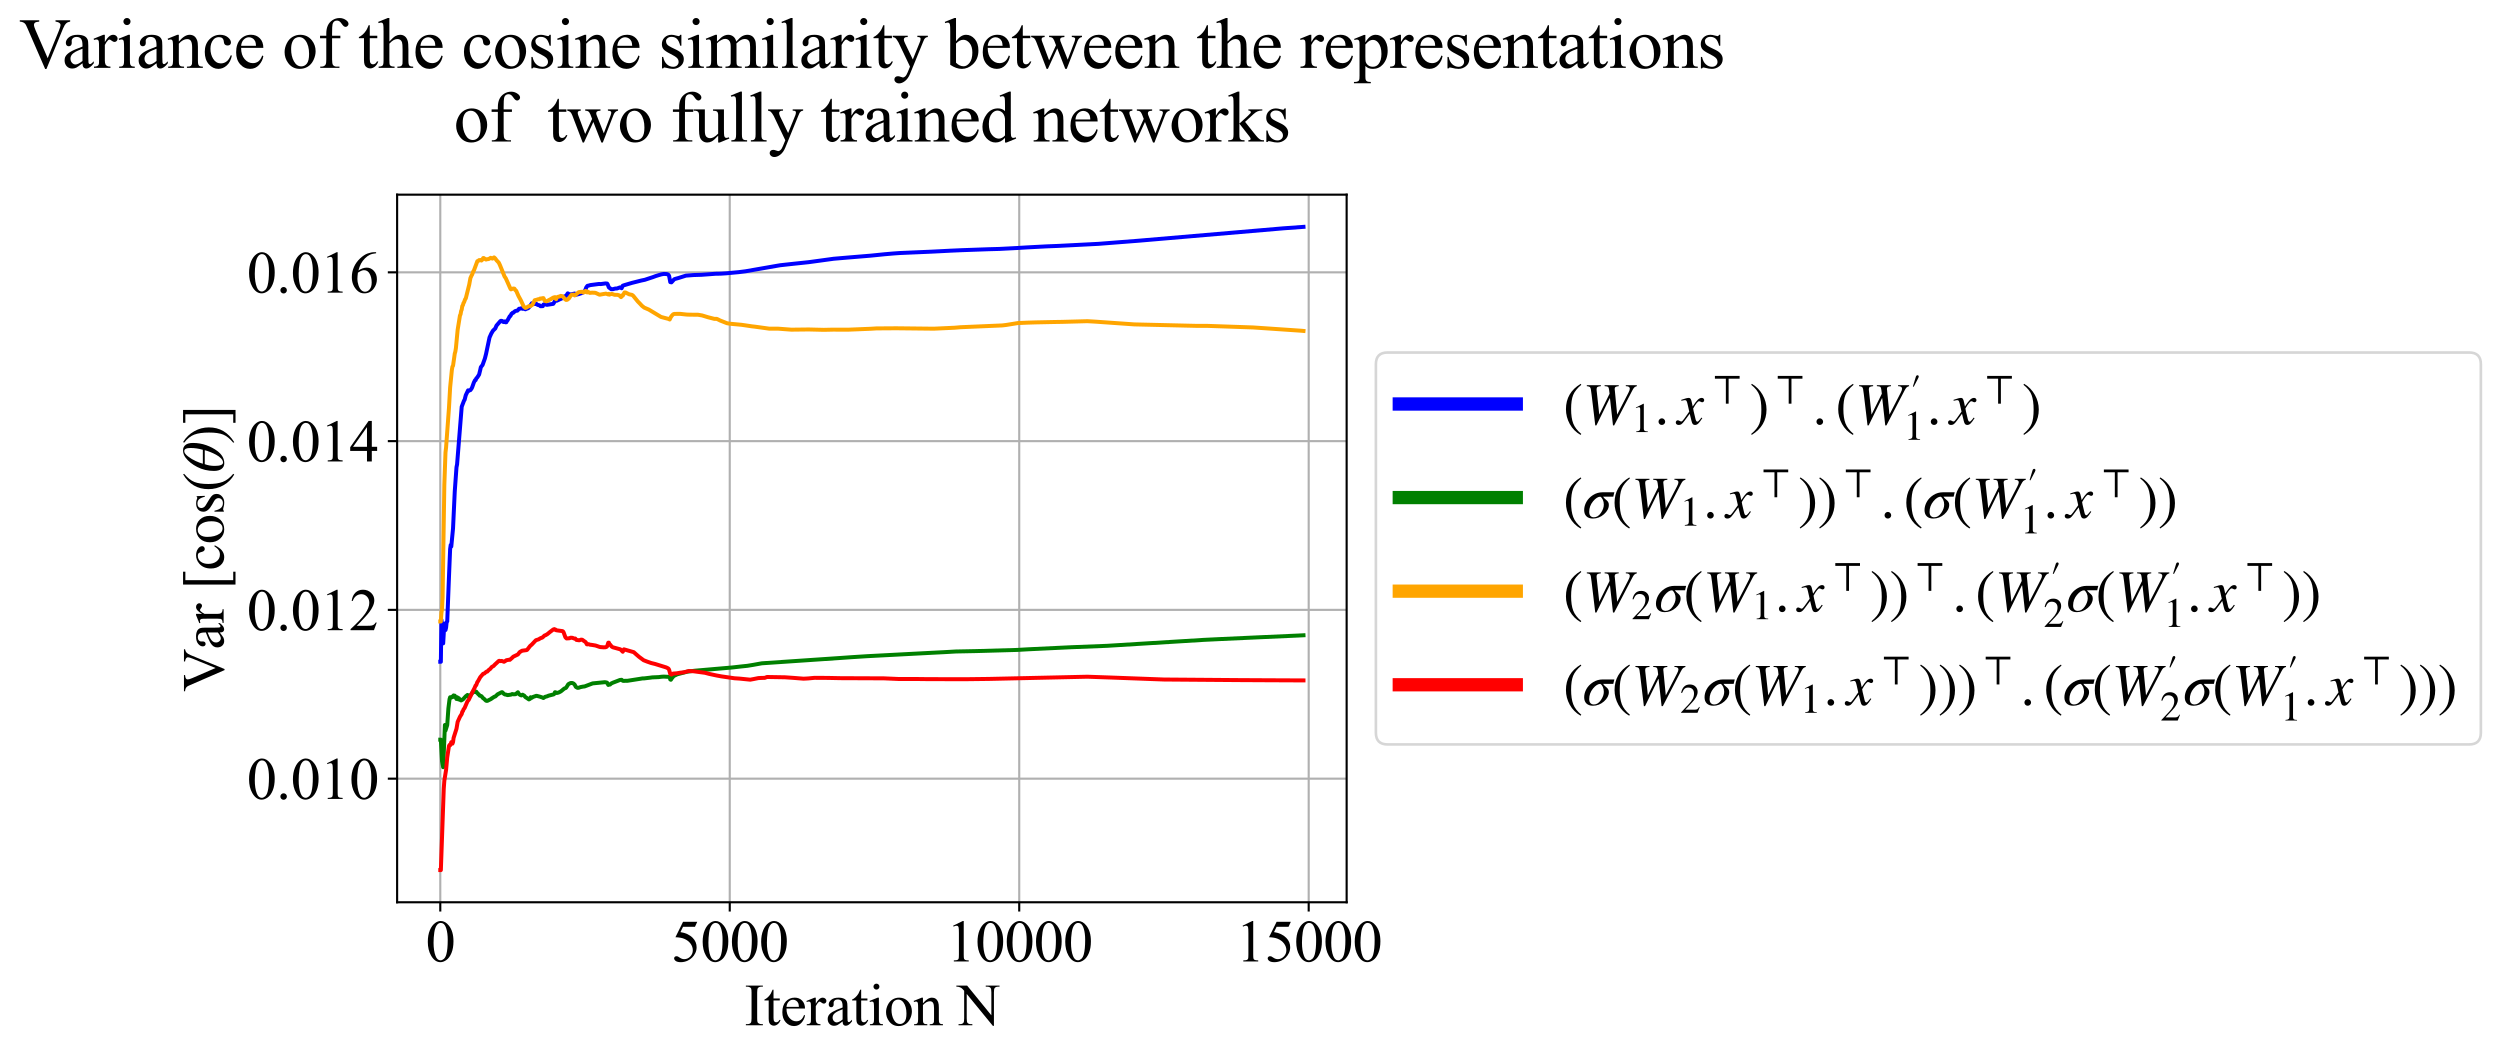 <?xml version="1.0" encoding="utf-8" standalone="no"?>
<!DOCTYPE svg PUBLIC "-//W3C//DTD SVG 1.1//EN"
  "http://www.w3.org/Graphics/SVG/1.1/DTD/svg11.dtd">
<svg xmlns:xlink="http://www.w3.org/1999/xlink" width="940.257pt" height="397.502pt" viewBox="0 0 940.257 397.502" xmlns="http://www.w3.org/2000/svg" version="1.1">
 <defs>
  <style type="text/css">*{stroke-linejoin: round; stroke-linecap: butt}</style>
 </defs>
 <g id="figure_1">
  <g id="patch_1">
   <path d="M 0 397.502 
L 940.257 397.502 
L 940.257 0 
L 0 0 
z
" style="fill: #ffffff"/>
  </g>
  <g id="axes_1">
   <g id="patch_2">
    <path d="M 149.357 339.338 
L 506.477 339.338 
L 506.477 73.226 
L 149.357 73.226 
z
" style="fill: #ffffff"/>
   </g>
   <g id="matplotlib.axis_1">
    <g id="xtick_1">
     <g id="line2d_1">
      <path d="M 165.589 339.338 
L 165.589 73.226 
" clip-path="url(#pc44dbf91e1)" style="fill: none; stroke: #b0b0b0; stroke-width: 0.8; stroke-linecap: square"/>
     </g>
     <g id="line2d_2">
      <defs>
       <path id="mbde5578914" d="M 0 0 
L 0 3.5 
" style="stroke: #000000; stroke-width: 0.8"/>
      </defs>
      <g>
       <use xlink:href="#mbde5578914" x="165.589" y="339.338" style="stroke: #000000; stroke-width: 0.8"/>
      </g>
     </g>
     <g id="text_1">
      <!-- 0 -->
      <g transform="translate(160.089 361.614) scale(0.22 -0.22)">
       <defs>
        <path id="TimesNewRomanPSMT-30" d="M 231 2094 
Q 231 2819 450 3342 
Q 669 3866 1031 4122 
Q 1313 4325 1613 4325 
Q 2100 4325 2488 3828 
Q 2972 3213 2972 2159 
Q 2972 1422 2759 906 
Q 2547 391 2217 158 
Q 1888 -75 1581 -75 
Q 975 -75 572 641 
Q 231 1244 231 2094 
z
M 844 2016 
Q 844 1141 1059 588 
Q 1238 122 1591 122 
Q 1759 122 1940 273 
Q 2122 425 2216 781 
Q 2359 1319 2359 2297 
Q 2359 3022 2209 3506 
Q 2097 3866 1919 4016 
Q 1791 4119 1609 4119 
Q 1397 4119 1231 3928 
Q 1006 3669 925 3112 
Q 844 2556 844 2016 
z
" transform="scale(0.016)"/>
       </defs>
       <use xlink:href="#TimesNewRomanPSMT-30"/>
      </g>
     </g>
    </g>
    <g id="xtick_2">
     <g id="line2d_3">
      <path d="M 274.461 339.338 
L 274.461 73.226 
" clip-path="url(#pc44dbf91e1)" style="fill: none; stroke: #b0b0b0; stroke-width: 0.8; stroke-linecap: square"/>
     </g>
     <g id="line2d_4">
      <g>
       <use xlink:href="#mbde5578914" x="274.461" y="339.338" style="stroke: #000000; stroke-width: 0.8"/>
      </g>
     </g>
     <g id="text_2">
      <!-- 5000 -->
      <g transform="translate(252.461 361.614) scale(0.22 -0.22)">
       <defs>
        <path id="TimesNewRomanPSMT-35" d="M 2778 4238 
L 2534 3706 
L 1259 3706 
L 981 3138 
Q 1809 3016 2294 2522 
Q 2709 2097 2709 1522 
Q 2709 1188 2573 903 
Q 2438 619 2231 419 
Q 2025 219 1772 97 
Q 1413 -75 1034 -75 
Q 653 -75 479 54 
Q 306 184 306 341 
Q 306 428 378 495 
Q 450 563 559 563 
Q 641 563 702 538 
Q 763 513 909 409 
Q 1144 247 1384 247 
Q 1750 247 2026 523 
Q 2303 800 2303 1197 
Q 2303 1581 2056 1914 
Q 1809 2247 1375 2428 
Q 1034 2569 447 2591 
L 1259 4238 
L 2778 4238 
z
" transform="scale(0.016)"/>
       </defs>
       <use xlink:href="#TimesNewRomanPSMT-35"/>
       <use xlink:href="#TimesNewRomanPSMT-30" transform="translate(50 0)"/>
       <use xlink:href="#TimesNewRomanPSMT-30" transform="translate(100 0)"/>
       <use xlink:href="#TimesNewRomanPSMT-30" transform="translate(150 0)"/>
      </g>
     </g>
    </g>
    <g id="xtick_3">
     <g id="line2d_5">
      <path d="M 383.332 339.338 
L 383.332 73.226 
" clip-path="url(#pc44dbf91e1)" style="fill: none; stroke: #b0b0b0; stroke-width: 0.8; stroke-linecap: square"/>
     </g>
     <g id="line2d_6">
      <g>
       <use xlink:href="#mbde5578914" x="383.332" y="339.338" style="stroke: #000000; stroke-width: 0.8"/>
      </g>
     </g>
     <g id="text_3">
      <!-- 10000 -->
      <g transform="translate(355.832 361.614) scale(0.22 -0.22)">
       <defs>
        <path id="TimesNewRomanPSMT-31" d="M 750 3822 
L 1781 4325 
L 1884 4325 
L 1884 747 
Q 1884 391 1914 303 
Q 1944 216 2037 169 
Q 2131 122 2419 116 
L 2419 0 
L 825 0 
L 825 116 
Q 1125 122 1212 167 
Q 1300 213 1334 289 
Q 1369 366 1369 747 
L 1369 3034 
Q 1369 3497 1338 3628 
Q 1316 3728 1258 3775 
Q 1200 3822 1119 3822 
Q 1003 3822 797 3725 
L 750 3822 
z
" transform="scale(0.016)"/>
       </defs>
       <use xlink:href="#TimesNewRomanPSMT-31"/>
       <use xlink:href="#TimesNewRomanPSMT-30" transform="translate(50 0)"/>
       <use xlink:href="#TimesNewRomanPSMT-30" transform="translate(100 0)"/>
       <use xlink:href="#TimesNewRomanPSMT-30" transform="translate(150 0)"/>
       <use xlink:href="#TimesNewRomanPSMT-30" transform="translate(200 0)"/>
      </g>
     </g>
    </g>
    <g id="xtick_4">
     <g id="line2d_7">
      <path d="M 492.204 339.338 
L 492.204 73.226 
" clip-path="url(#pc44dbf91e1)" style="fill: none; stroke: #b0b0b0; stroke-width: 0.8; stroke-linecap: square"/>
     </g>
     <g id="line2d_8">
      <g>
       <use xlink:href="#mbde5578914" x="492.204" y="339.338" style="stroke: #000000; stroke-width: 0.8"/>
      </g>
     </g>
     <g id="text_4">
      <!-- 15000 -->
      <g transform="translate(464.704 361.614) scale(0.22 -0.22)">
       <use xlink:href="#TimesNewRomanPSMT-31"/>
       <use xlink:href="#TimesNewRomanPSMT-35" transform="translate(50 0)"/>
       <use xlink:href="#TimesNewRomanPSMT-30" transform="translate(100 0)"/>
       <use xlink:href="#TimesNewRomanPSMT-30" transform="translate(150 0)"/>
       <use xlink:href="#TimesNewRomanPSMT-30" transform="translate(200 0)"/>
      </g>
     </g>
    </g>
    <g id="text_5">
     <!-- Iteration N -->
     <g transform="translate(279.964 385.596) scale(0.22 -0.22)">
      <defs>
       <path id="TimesNewRomanPSMT-49" d="M 1975 116 
L 1975 0 
L 159 0 
L 159 116 
L 309 116 
Q 572 116 691 269 
Q 766 369 766 750 
L 766 3488 
Q 766 3809 725 3913 
Q 694 3991 597 4047 
Q 459 4122 309 4122 
L 159 4122 
L 159 4238 
L 1975 4238 
L 1975 4122 
L 1822 4122 
Q 1563 4122 1444 3969 
Q 1366 3869 1366 3488 
L 1366 750 
Q 1366 428 1406 325 
Q 1438 247 1538 191 
Q 1672 116 1822 116 
L 1975 116 
z
" transform="scale(0.016)"/>
       <path id="TimesNewRomanPSMT-74" d="M 1031 3803 
L 1031 2863 
L 1700 2863 
L 1700 2644 
L 1031 2644 
L 1031 788 
Q 1031 509 1111 412 
Q 1191 316 1316 316 
Q 1419 316 1516 380 
Q 1613 444 1666 569 
L 1788 569 
Q 1678 263 1478 108 
Q 1278 -47 1066 -47 
Q 922 -47 784 33 
Q 647 113 581 261 
Q 516 409 516 719 
L 516 2644 
L 63 2644 
L 63 2747 
Q 234 2816 414 2980 
Q 594 3144 734 3369 
Q 806 3488 934 3803 
L 1031 3803 
z
" transform="scale(0.016)"/>
       <path id="TimesNewRomanPSMT-65" d="M 681 1784 
Q 678 1147 991 784 
Q 1303 422 1725 422 
Q 2006 422 2214 576 
Q 2422 731 2563 1106 
L 2659 1044 
Q 2594 616 2278 264 
Q 1963 -88 1488 -88 
Q 972 -88 605 314 
Q 238 716 238 1394 
Q 238 2128 614 2539 
Q 991 2950 1559 2950 
Q 2041 2950 2350 2633 
Q 2659 2316 2659 1784 
L 681 1784 
z
M 681 1966 
L 2006 1966 
Q 1991 2241 1941 2353 
Q 1863 2528 1708 2628 
Q 1553 2728 1384 2728 
Q 1125 2728 920 2526 
Q 716 2325 681 1966 
z
" transform="scale(0.016)"/>
       <path id="TimesNewRomanPSMT-72" d="M 1038 2947 
L 1038 2303 
Q 1397 2947 1775 2947 
Q 1947 2947 2059 2842 
Q 2172 2738 2172 2600 
Q 2172 2478 2090 2393 
Q 2009 2309 1897 2309 
Q 1788 2309 1652 2417 
Q 1516 2525 1450 2525 
Q 1394 2525 1328 2463 
Q 1188 2334 1038 2041 
L 1038 669 
Q 1038 431 1097 309 
Q 1138 225 1241 169 
Q 1344 113 1538 113 
L 1538 0 
L 72 0 
L 72 113 
Q 291 113 397 181 
Q 475 231 506 341 
Q 522 394 522 644 
L 522 1753 
Q 522 2253 501 2348 
Q 481 2444 426 2487 
Q 372 2531 291 2531 
Q 194 2531 72 2484 
L 41 2597 
L 906 2947 
L 1038 2947 
z
" transform="scale(0.016)"/>
       <path id="TimesNewRomanPSMT-61" d="M 1822 413 
Q 1381 72 1269 19 
Q 1100 -59 909 -59 
Q 613 -59 420 144 
Q 228 347 228 678 
Q 228 888 322 1041 
Q 450 1253 767 1440 
Q 1084 1628 1822 1897 
L 1822 2009 
Q 1822 2438 1686 2597 
Q 1550 2756 1291 2756 
Q 1094 2756 978 2650 
Q 859 2544 859 2406 
L 866 2225 
Q 866 2081 792 2003 
Q 719 1925 600 1925 
Q 484 1925 411 2006 
Q 338 2088 338 2228 
Q 338 2497 613 2722 
Q 888 2947 1384 2947 
Q 1766 2947 2009 2819 
Q 2194 2722 2281 2516 
Q 2338 2381 2338 1966 
L 2338 994 
Q 2338 584 2353 492 
Q 2369 400 2405 369 
Q 2441 338 2488 338 
Q 2538 338 2575 359 
Q 2641 400 2828 588 
L 2828 413 
Q 2478 -56 2159 -56 
Q 2006 -56 1915 50 
Q 1825 156 1822 413 
z
M 1822 616 
L 1822 1706 
Q 1350 1519 1213 1441 
Q 966 1303 859 1153 
Q 753 1003 753 825 
Q 753 600 887 451 
Q 1022 303 1197 303 
Q 1434 303 1822 616 
z
" transform="scale(0.016)"/>
       <path id="TimesNewRomanPSMT-69" d="M 928 4444 
Q 1059 4444 1151 4351 
Q 1244 4259 1244 4128 
Q 1244 3997 1151 3903 
Q 1059 3809 928 3809 
Q 797 3809 703 3903 
Q 609 3997 609 4128 
Q 609 4259 701 4351 
Q 794 4444 928 4444 
z
M 1188 2947 
L 1188 647 
Q 1188 378 1227 289 
Q 1266 200 1342 156 
Q 1419 113 1622 113 
L 1622 0 
L 231 0 
L 231 113 
Q 441 113 512 153 
Q 584 194 626 287 
Q 669 381 669 647 
L 669 1750 
Q 669 2216 641 2353 
Q 619 2453 572 2492 
Q 525 2531 444 2531 
Q 356 2531 231 2484 
L 188 2597 
L 1050 2947 
L 1188 2947 
z
" transform="scale(0.016)"/>
       <path id="TimesNewRomanPSMT-6f" d="M 1600 2947 
Q 2250 2947 2644 2453 
Q 2978 2031 2978 1484 
Q 2978 1100 2793 706 
Q 2609 313 2286 112 
Q 1963 -88 1566 -88 
Q 919 -88 538 428 
Q 216 863 216 1403 
Q 216 1797 411 2186 
Q 606 2575 925 2761 
Q 1244 2947 1600 2947 
z
M 1503 2744 
Q 1338 2744 1170 2645 
Q 1003 2547 900 2300 
Q 797 2053 797 1666 
Q 797 1041 1045 587 
Q 1294 134 1700 134 
Q 2003 134 2200 384 
Q 2397 634 2397 1244 
Q 2397 2006 2069 2444 
Q 1847 2744 1503 2744 
z
" transform="scale(0.016)"/>
       <path id="TimesNewRomanPSMT-6e" d="M 1034 2341 
Q 1538 2947 1994 2947 
Q 2228 2947 2397 2830 
Q 2566 2713 2666 2444 
Q 2734 2256 2734 1869 
L 2734 647 
Q 2734 375 2778 278 
Q 2813 200 2889 156 
Q 2966 113 3172 113 
L 3172 0 
L 1756 0 
L 1756 113 
L 1816 113 
Q 2016 113 2095 173 
Q 2175 234 2206 353 
Q 2219 400 2219 647 
L 2219 1819 
Q 2219 2209 2117 2386 
Q 2016 2563 1775 2563 
Q 1403 2563 1034 2156 
L 1034 647 
Q 1034 356 1069 288 
Q 1113 197 1189 155 
Q 1266 113 1500 113 
L 1500 0 
L 84 0 
L 84 113 
L 147 113 
Q 366 113 442 223 
Q 519 334 519 647 
L 519 1709 
Q 519 2225 495 2337 
Q 472 2450 423 2490 
Q 375 2531 294 2531 
Q 206 2531 84 2484 
L 38 2597 
L 900 2947 
L 1034 2947 
L 1034 2341 
z
" transform="scale(0.016)"/>
       <path id="TimesNewRomanPSMT-20" transform="scale(0.016)"/>
       <path id="TimesNewRomanPSMT-4e" d="M -84 4238 
L 1066 4238 
L 3656 1059 
L 3656 3503 
Q 3656 3894 3569 3991 
Q 3453 4122 3203 4122 
L 3056 4122 
L 3056 4238 
L 4531 4238 
L 4531 4122 
L 4381 4122 
Q 4113 4122 4000 3959 
Q 3931 3859 3931 3503 
L 3931 -69 
L 3819 -69 
L 1025 3344 
L 1025 734 
Q 1025 344 1109 247 
Q 1228 116 1475 116 
L 1625 116 
L 1625 0 
L 150 0 
L 150 116 
L 297 116 
Q 569 116 681 278 
Q 750 378 750 734 
L 750 3681 
Q 566 3897 470 3965 
Q 375 4034 191 4094 
Q 100 4122 -84 4122 
L -84 4238 
z
" transform="scale(0.016)"/>
      </defs>
      <use xlink:href="#TimesNewRomanPSMT-49"/>
      <use xlink:href="#TimesNewRomanPSMT-74" transform="translate(33.301 0)"/>
      <use xlink:href="#TimesNewRomanPSMT-65" transform="translate(61.084 0)"/>
      <use xlink:href="#TimesNewRomanPSMT-72" transform="translate(105.469 0)"/>
      <use xlink:href="#TimesNewRomanPSMT-61" transform="translate(138.77 0)"/>
      <use xlink:href="#TimesNewRomanPSMT-74" transform="translate(183.154 0)"/>
      <use xlink:href="#TimesNewRomanPSMT-69" transform="translate(210.938 0)"/>
      <use xlink:href="#TimesNewRomanPSMT-6f" transform="translate(238.721 0)"/>
      <use xlink:href="#TimesNewRomanPSMT-6e" transform="translate(288.721 0)"/>
      <use xlink:href="#TimesNewRomanPSMT-20" transform="translate(338.721 0)"/>
      <use xlink:href="#TimesNewRomanPSMT-4e" transform="translate(363.721 0)"/>
     </g>
    </g>
   </g>
   <g id="matplotlib.axis_2">
    <g id="ytick_1">
     <g id="line2d_9">
      <path d="M 149.357 292.855 
L 506.477 292.855 
" clip-path="url(#pc44dbf91e1)" style="fill: none; stroke: #b0b0b0; stroke-width: 0.8; stroke-linecap: square"/>
     </g>
     <g id="line2d_10">
      <defs>
       <path id="m67fbb653b8" d="M 0 0 
L -3.5 0 
" style="stroke: #000000; stroke-width: 0.8"/>
      </defs>
      <g>
       <use xlink:href="#m67fbb653b8" x="149.357" y="292.855" style="stroke: #000000; stroke-width: 0.8"/>
      </g>
     </g>
     <g id="text_6">
      <!-- 0.010 -->
      <g transform="translate(92.857 300.493) scale(0.22 -0.22)">
       <defs>
        <path id="TimesNewRomanPSMT-2e" d="M 800 606 
Q 947 606 1047 504 
Q 1147 403 1147 259 
Q 1147 116 1045 14 
Q 944 -88 800 -88 
Q 656 -88 554 14 
Q 453 116 453 259 
Q 453 406 554 506 
Q 656 606 800 606 
z
" transform="scale(0.016)"/>
       </defs>
       <use xlink:href="#TimesNewRomanPSMT-30"/>
       <use xlink:href="#TimesNewRomanPSMT-2e" transform="translate(50 0)"/>
       <use xlink:href="#TimesNewRomanPSMT-30" transform="translate(75 0)"/>
       <use xlink:href="#TimesNewRomanPSMT-31" transform="translate(125 0)"/>
       <use xlink:href="#TimesNewRomanPSMT-30" transform="translate(175 0)"/>
      </g>
     </g>
    </g>
    <g id="ytick_2">
     <g id="line2d_11">
      <path d="M 149.357 229.381 
L 506.477 229.381 
" clip-path="url(#pc44dbf91e1)" style="fill: none; stroke: #b0b0b0; stroke-width: 0.8; stroke-linecap: square"/>
     </g>
     <g id="line2d_12">
      <g>
       <use xlink:href="#m67fbb653b8" x="149.357" y="229.381" style="stroke: #000000; stroke-width: 0.8"/>
      </g>
     </g>
     <g id="text_7">
      <!-- 0.012 -->
      <g transform="translate(92.857 237.019) scale(0.22 -0.22)">
       <defs>
        <path id="TimesNewRomanPSMT-32" d="M 2934 816 
L 2638 0 
L 138 0 
L 138 116 
Q 1241 1122 1691 1759 
Q 2141 2397 2141 2925 
Q 2141 3328 1894 3587 
Q 1647 3847 1303 3847 
Q 991 3847 742 3664 
Q 494 3481 375 3128 
L 259 3128 
Q 338 3706 661 4015 
Q 984 4325 1469 4325 
Q 1984 4325 2329 3994 
Q 2675 3663 2675 3213 
Q 2675 2891 2525 2569 
Q 2294 2063 1775 1497 
Q 997 647 803 472 
L 1909 472 
Q 2247 472 2383 497 
Q 2519 522 2628 598 
Q 2738 675 2819 816 
L 2934 816 
z
" transform="scale(0.016)"/>
       </defs>
       <use xlink:href="#TimesNewRomanPSMT-30"/>
       <use xlink:href="#TimesNewRomanPSMT-2e" transform="translate(50 0)"/>
       <use xlink:href="#TimesNewRomanPSMT-30" transform="translate(75 0)"/>
       <use xlink:href="#TimesNewRomanPSMT-31" transform="translate(125 0)"/>
       <use xlink:href="#TimesNewRomanPSMT-32" transform="translate(175 0)"/>
      </g>
     </g>
    </g>
    <g id="ytick_3">
     <g id="line2d_13">
      <path d="M 149.357 165.908 
L 506.477 165.908 
" clip-path="url(#pc44dbf91e1)" style="fill: none; stroke: #b0b0b0; stroke-width: 0.8; stroke-linecap: square"/>
     </g>
     <g id="line2d_14">
      <g>
       <use xlink:href="#m67fbb653b8" x="149.357" y="165.908" style="stroke: #000000; stroke-width: 0.8"/>
      </g>
     </g>
     <g id="text_8">
      <!-- 0.014 -->
      <g transform="translate(92.857 173.546) scale(0.22 -0.22)">
       <defs>
        <path id="TimesNewRomanPSMT-34" d="M 2978 1563 
L 2978 1119 
L 2409 1119 
L 2409 0 
L 1894 0 
L 1894 1119 
L 100 1119 
L 100 1519 
L 2066 4325 
L 2409 4325 
L 2409 1563 
L 2978 1563 
z
M 1894 1563 
L 1894 3666 
L 406 1563 
L 1894 1563 
z
" transform="scale(0.016)"/>
       </defs>
       <use xlink:href="#TimesNewRomanPSMT-30"/>
       <use xlink:href="#TimesNewRomanPSMT-2e" transform="translate(50 0)"/>
       <use xlink:href="#TimesNewRomanPSMT-30" transform="translate(75 0)"/>
       <use xlink:href="#TimesNewRomanPSMT-31" transform="translate(125 0)"/>
       <use xlink:href="#TimesNewRomanPSMT-34" transform="translate(175 0)"/>
      </g>
     </g>
    </g>
    <g id="ytick_4">
     <g id="line2d_15">
      <path d="M 149.357 102.434 
L 506.477 102.434 
" clip-path="url(#pc44dbf91e1)" style="fill: none; stroke: #b0b0b0; stroke-width: 0.8; stroke-linecap: square"/>
     </g>
     <g id="line2d_16">
      <g>
       <use xlink:href="#m67fbb653b8" x="149.357" y="102.434" style="stroke: #000000; stroke-width: 0.8"/>
      </g>
     </g>
     <g id="text_9">
      <!-- 0.016 -->
      <g transform="translate(92.857 110.072) scale(0.22 -0.22)">
       <defs>
        <path id="TimesNewRomanPSMT-36" d="M 2869 4325 
L 2869 4209 
Q 2456 4169 2195 4045 
Q 1934 3922 1679 3669 
Q 1425 3416 1258 3105 
Q 1091 2794 978 2366 
Q 1428 2675 1881 2675 
Q 2316 2675 2634 2325 
Q 2953 1975 2953 1425 
Q 2953 894 2631 456 
Q 2244 -75 1606 -75 
Q 1172 -75 869 213 
Q 275 772 275 1663 
Q 275 2231 503 2743 
Q 731 3256 1154 3653 
Q 1578 4050 1965 4187 
Q 2353 4325 2688 4325 
L 2869 4325 
z
M 925 2138 
Q 869 1716 869 1456 
Q 869 1156 980 804 
Q 1091 453 1309 247 
Q 1469 100 1697 100 
Q 1969 100 2183 356 
Q 2397 613 2397 1088 
Q 2397 1622 2184 2012 
Q 1972 2403 1581 2403 
Q 1463 2403 1327 2353 
Q 1191 2303 925 2138 
z
" transform="scale(0.016)"/>
       </defs>
       <use xlink:href="#TimesNewRomanPSMT-30"/>
       <use xlink:href="#TimesNewRomanPSMT-2e" transform="translate(50 0)"/>
       <use xlink:href="#TimesNewRomanPSMT-30" transform="translate(75 0)"/>
       <use xlink:href="#TimesNewRomanPSMT-31" transform="translate(125 0)"/>
       <use xlink:href="#TimesNewRomanPSMT-36" transform="translate(175 0)"/>
      </g>
     </g>
    </g>
    <g id="text_10">
     <!-- Var [$\cos(\theta)$] -->
     <g transform="translate(84.151 260.182) rotate(-90) scale(0.22 -0.22)">
      <defs>
       <path id="TimesNewRomanPSMT-56" d="M 4544 4238 
L 4544 4122 
Q 4319 4081 4203 3978 
Q 4038 3825 3909 3509 
L 2431 -97 
L 2316 -97 
L 728 3556 
Q 606 3838 556 3900 
Q 478 3997 364 4051 
Q 250 4106 56 4122 
L 56 4238 
L 1788 4238 
L 1788 4122 
Q 1494 4094 1406 4022 
Q 1319 3950 1319 3838 
Q 1319 3681 1463 3350 
L 2541 866 
L 3541 3319 
Q 3688 3681 3688 3822 
Q 3688 3913 3597 3995 
Q 3506 4078 3291 4113 
Q 3275 4116 3238 4122 
L 3238 4238 
L 4544 4238 
z
" transform="scale(0.016)"/>
       <path id="TimesNewRomanPSMT-5b" d="M 1900 -1269 
L 525 -1269 
L 525 4334 
L 1900 4334 
L 1900 4088 
L 994 4088 
L 994 -1025 
L 1900 -1025 
L 1900 -1269 
z
" transform="scale(0.016)"/>
       <path id="STIXGeneral-Regular-63" d="M 2547 998 
L 2637 941 
Q 2362 403 2112 205 
Q 1786 -64 1376 -64 
Q 845 -64 502 336 
Q 160 736 160 1357 
Q 160 2170 698 2618 
Q 1094 2944 1562 2944 
Q 1965 2944 2256 2749 
Q 2547 2554 2547 2285 
Q 2547 2176 2457 2096 
Q 2368 2016 2246 2016 
Q 2022 2016 1939 2310 
L 1901 2451 
Q 1850 2630 1773 2694 
Q 1696 2758 1523 2758 
Q 1133 2758 893 2451 
Q 653 2144 653 1645 
Q 653 1094 928 745 
Q 1203 397 1645 397 
Q 1920 397 2118 528 
Q 2317 659 2547 998 
z
" transform="scale(0.016)"/>
       <path id="STIXGeneral-Regular-6f" d="M 3008 1478 
Q 3008 806 2608 371 
Q 2208 -64 1568 -64 
Q 979 -64 582 368 
Q 186 800 186 1459 
Q 186 2125 582 2534 
Q 979 2944 1626 2944 
Q 2221 2944 2614 2537 
Q 3008 2131 3008 1478 
z
M 2432 1306 
Q 2432 2035 2112 2445 
Q 1856 2765 1504 2765 
Q 1171 2765 966 2493 
Q 762 2221 762 1747 
Q 762 928 1101 435 
Q 1318 115 1677 115 
Q 2029 115 2230 432 
Q 2432 749 2432 1306 
z
" transform="scale(0.016)"/>
       <path id="STIXGeneral-Regular-73" d="M 998 1926 
L 1664 1523 
Q 1984 1331 2105 1164 
Q 2227 998 2227 736 
Q 2227 416 1961 176 
Q 1696 -64 1331 -64 
Q 1030 -64 864 -6 
Q 691 51 570 51 
Q 461 51 416 -26 
L 333 -26 
L 333 979 
L 435 979 
Q 538 512 730 294 
Q 922 77 1248 77 
Q 1485 77 1632 211 
Q 1779 346 1779 550 
Q 1779 845 1440 1030 
L 1094 1222 
Q 326 1651 326 2150 
Q 326 2522 566 2730 
Q 806 2938 1210 2938 
Q 1491 2938 1638 2867 
Q 1754 2816 1818 2816 
Q 1862 2816 1920 2880 
L 1990 2880 
L 2022 2010 
L 1926 2010 
Q 1818 2445 1654 2621 
Q 1491 2797 1203 2797 
Q 986 2797 854 2688 
Q 723 2579 723 2362 
Q 723 2253 796 2128 
Q 870 2003 998 1926 
z
" transform="scale(0.016)"/>
       <path id="STIXGeneral-Regular-28" d="M 1946 -1030 
L 1869 -1133 
Q 1126 -710 716 32 
Q 307 774 307 1613 
Q 307 3386 1888 4326 
L 1946 4224 
Q 1293 3667 1075 3126 
Q 858 2586 858 1632 
Q 858 685 1082 96 
Q 1306 -493 1946 -1030 
z
" transform="scale(0.016)"/>
       <path id="STIXGeneral-Italic-3b8" d="M 3162 3270 
Q 3162 2534 2925 1862 
Q 2688 1190 2304 678 
Q 1741 -70 992 -70 
Q 608 -70 390 224 
Q 173 518 173 1030 
Q 173 1997 592 2813 
Q 1011 3629 1594 4070 
Q 1952 4339 2374 4339 
Q 2733 4339 2947 4076 
Q 3162 3814 3162 3270 
z
M 941 2221 
L 2432 2221 
Q 2624 2874 2624 3533 
Q 2624 4205 2285 4205 
Q 2029 4205 1728 3814 
Q 1427 3424 1232 2992 
Q 1037 2560 941 2221 
z
M 2387 2016 
L 896 2016 
Q 710 1530 710 960 
Q 710 64 1069 64 
Q 1286 64 1510 275 
Q 1734 486 1904 806 
Q 2074 1126 2198 1440 
Q 2323 1754 2387 2016 
z
" transform="scale(0.016)"/>
       <path id="STIXGeneral-Regular-29" d="M 186 4224 
L 262 4326 
Q 992 3891 1408 3148 
Q 1824 2406 1824 1581 
Q 1824 -166 243 -1133 
L 186 -1030 
Q 845 -486 1059 54 
Q 1274 595 1274 1562 
Q 1274 2534 1059 3120 
Q 845 3706 186 4224 
z
" transform="scale(0.016)"/>
       <path id="TimesNewRomanPSMT-5d" d="M 234 4334 
L 1609 4334 
L 1609 -1272 
L 234 -1272 
L 234 -1025 
L 1141 -1025 
L 1141 4088 
L 234 4088 
L 234 4334 
z
" transform="scale(0.016)"/>
      </defs>
      <use xlink:href="#TimesNewRomanPSMT-56" transform="translate(0 0.203)"/>
      <use xlink:href="#TimesNewRomanPSMT-61" transform="translate(72.217 0.203)"/>
      <use xlink:href="#TimesNewRomanPSMT-72" transform="translate(116.602 0.203)"/>
      <use xlink:href="#TimesNewRomanPSMT-20" transform="translate(149.902 0.203)"/>
      <use xlink:href="#TimesNewRomanPSMT-5b" transform="translate(174.902 0.203)"/>
      <use xlink:href="#STIXGeneral-Regular-63" transform="translate(208.203 0.203)"/>
      <use xlink:href="#STIXGeneral-Regular-6f" transform="translate(252.603 0.203)"/>
      <use xlink:href="#STIXGeneral-Regular-73" transform="translate(302.603 0.203)"/>
      <use xlink:href="#STIXGeneral-Regular-28" transform="translate(341.503 0.203)"/>
      <use xlink:href="#STIXGeneral-Italic-3b8" transform="translate(374.803 0.203)"/>
      <use xlink:href="#STIXGeneral-Regular-29" transform="translate(422.803 0.203)"/>
      <use xlink:href="#TimesNewRomanPSMT-5d" transform="translate(456.103 0.203)"/>
     </g>
    </g>
   </g>
   <g id="line2d_17">
    <path d="M 165.589 248.889 
L 165.807 248.889 
L 166.025 233.134 
L 166.243 235.559 
L 166.461 241.401 
L 166.679 241.97 
L 167.115 234.526 
L 167.333 234.577 
L 167.55 236.958 
L 167.768 236.063 
L 167.986 233.962 
L 168.204 233.709 
L 168.858 217.023 
L 169.294 206.507 
L 169.511 204.968 
L 169.729 205.542 
L 170.383 198.783 
L 171.037 184.81 
L 171.69 175.719 
L 171.908 174.655 
L 173.651 152.962 
L 174.523 150.674 
L 174.741 150.374 
L 175.177 148.642 
L 176.048 146.81 
L 176.266 147.037 
L 176.702 146.725 
L 176.92 146.722 
L 177.355 146.127 
L 177.573 145.687 
L 178.227 143.851 
L 178.663 142.984 
L 178.881 142.976 
L 179.099 142.386 
L 179.534 141.903 
L 180.188 140.869 
L 180.624 139.118 
L 180.842 138.097 
L 181.495 137.266 
L 182.367 134.825 
L 182.803 133.12 
L 184.11 126.932 
L 184.764 125.472 
L 185.417 124.362 
L 186.289 123.515 
L 186.725 122.467 
L 188.25 120.715 
L 188.468 120.639 
L 188.904 120.739 
L 189.121 121.02 
L 189.557 121.141 
L 189.775 120.891 
L 189.993 120.903 
L 190.211 121.23 
L 190.429 121.187 
L 190.647 120.714 
L 190.865 120.525 
L 191.736 118.909 
L 191.954 118.861 
L 192.39 117.991 
L 192.608 117.914 
L 192.826 117.62 
L 193.043 117.629 
L 193.697 117.031 
L 194.351 116.838 
L 194.569 116.847 
L 195.004 116.395 
L 195.222 116.116 
L 195.44 116.145 
L 196.094 115.936 
L 196.53 116.145 
L 196.965 116.086 
L 197.619 116.333 
L 198.055 116.018 
L 198.273 116.064 
L 198.709 115.862 
L 199.362 115.116 
L 200.016 114.071 
L 200.234 114.073 
L 200.67 114.235 
L 200.887 114.225 
L 201.105 114.337 
L 201.759 114.321 
L 202.195 114.658 
L 202.631 114.77 
L 202.848 114.79 
L 203.284 115.167 
L 204.156 115.14 
L 204.374 114.567 
L 204.592 114.538 
L 204.809 114.381 
L 205.681 114.659 
L 208.078 114.274 
L 208.514 113.586 
L 208.949 112.744 
L 209.385 113.112 
L 209.821 112.913 
L 210.692 112.492 
L 211.128 112.345 
L 212.218 111.523 
L 212.653 111.356 
L 212.871 111.275 
L 213.307 110.694 
L 213.525 110.332 
L 213.743 110.427 
L 213.961 110.697 
L 214.832 110.696 
L 216.14 110.397 
L 216.793 110.826 
L 217.883 110.542 
L 218.972 110.169 
L 219.844 109.648 
L 220.062 109.236 
L 220.497 108.099 
L 220.933 107.508 
L 221.587 107.359 
L 222.023 107.224 
L 225.291 106.799 
L 225.945 106.838 
L 227.688 106.603 
L 228.341 106.649 
L 228.559 106.981 
L 228.995 108.122 
L 229.431 108.416 
L 229.867 108.769 
L 230.52 108.759 
L 231.392 108.527 
L 232.046 108.502 
L 233.135 108.101 
L 233.353 108.099 
L 233.789 108.412 
L 234.224 107.453 
L 234.878 107.226 
L 237.711 106.384 
L 241.197 105.506 
L 242.504 105.236 
L 245.555 104.227 
L 246.644 103.819 
L 247.734 103.483 
L 248.823 103.17 
L 249.695 103.026 
L 250.784 103.084 
L 251.22 103.242 
L 251.438 103.405 
L 251.656 103.771 
L 252.091 106.1 
L 252.527 106.195 
L 253.617 105 
L 254.27 104.804 
L 255.142 104.569 
L 257.974 103.666 
L 260.807 103.447 
L 263.857 103.354 
L 269.087 102.966 
L 271.048 102.929 
L 273.227 102.788 
L 275.841 102.538 
L 277.802 102.36 
L 280.417 102.026 
L 292.183 99.97 
L 293.49 99.749 
L 298.284 99.224 
L 304.167 98.602 
L 313.536 97.32 
L 319.637 96.798 
L 327.481 96.152 
L 332.71 95.621 
L 335.979 95.338 
L 338.375 95.167 
L 350.577 94.638 
L 353.628 94.484 
L 357.55 94.28 
L 361.689 94.096 
L 371.712 93.737 
L 375.852 93.625 
L 382.607 93.274 
L 386.311 93.045 
L 393.719 92.653 
L 397.859 92.494 
L 413.111 91.713 
L 428.363 90.523 
L 482.618 85.878 
L 490.244 85.322 
L 490.244 85.322 
" clip-path="url(#pc44dbf91e1)" style="fill: none; stroke: #0000ff; stroke-width: 1.5; stroke-linecap: square"/>
   </g>
   <g id="line2d_18">
    <path d="M 165.589 278.195 
L 165.807 278.195 
L 166.243 286.216 
L 166.679 288.554 
L 167.333 272.666 
L 167.55 274.775 
L 168.204 272.671 
L 168.64 266.459 
L 169.076 262.95 
L 169.294 262.238 
L 169.511 262.449 
L 169.729 262.354 
L 169.947 262.042 
L 170.165 262.208 
L 170.383 262.028 
L 170.601 261.549 
L 170.819 262.044 
L 171.037 261.645 
L 171.69 262.886 
L 171.908 262.219 
L 172.126 262.381 
L 172.344 263.018 
L 172.562 262.593 
L 172.78 263.159 
L 172.998 263.02 
L 173.216 263.339 
L 173.433 263.429 
L 174.087 263.068 
L 175.177 261.875 
L 175.83 261.368 
L 176.266 262.136 
L 176.484 261.782 
L 177.138 261.256 
L 177.573 260.604 
L 177.791 260.467 
L 178.227 259.996 
L 178.445 259.942 
L 178.663 260.241 
L 178.881 260.305 
L 179.099 260.127 
L 179.534 260.697 
L 179.752 260.87 
L 179.97 261.187 
L 180.188 261.278 
L 180.406 261.632 
L 181.06 261.817 
L 181.713 262.619 
L 181.931 262.723 
L 182.803 263.56 
L 183.238 263.622 
L 184.764 262.856 
L 184.982 262.593 
L 185.199 262.536 
L 185.853 262.079 
L 186.289 261.951 
L 187.16 261.128 
L 188.686 260.345 
L 188.904 260.348 
L 189.557 260.996 
L 189.993 261.213 
L 190.429 261.264 
L 190.865 261.44 
L 192.172 261.257 
L 192.608 261.033 
L 193.043 261.13 
L 193.915 261.092 
L 194.569 260.541 
L 194.787 260.365 
L 195.222 261.078 
L 195.658 261.372 
L 196.094 261.556 
L 196.53 261.277 
L 197.183 261.655 
L 197.619 262.187 
L 198.055 262.452 
L 198.926 263.054 
L 199.362 262.833 
L 199.58 262.225 
L 200.016 262.442 
L 200.452 262.128 
L 201.759 261.681 
L 203.066 262.021 
L 203.938 262.314 
L 204.374 262.526 
L 205.027 262.078 
L 205.681 261.918 
L 206.335 261.637 
L 208.296 261.142 
L 208.514 260.902 
L 208.731 260.349 
L 208.949 260.362 
L 209.385 260.642 
L 210.039 260.478 
L 210.692 260.174 
L 211.128 259.883 
L 212.218 258.977 
L 212.871 258.712 
L 213.307 258.041 
L 213.743 257.334 
L 214.179 257.093 
L 214.614 256.884 
L 215.268 256.887 
L 215.704 257.084 
L 216.14 257.492 
L 216.575 258.352 
L 217.229 258.71 
L 217.665 258.665 
L 218.319 258.423 
L 219.408 258.209 
L 219.844 258.18 
L 222.894 257.026 
L 227.47 256.573 
L 228.124 256.684 
L 228.341 256.773 
L 228.777 257.612 
L 228.995 257.494 
L 229.431 257.458 
L 229.867 257.071 
L 230.52 256.758 
L 232.263 256.095 
L 233.135 255.751 
L 233.789 255.666 
L 234.224 256.047 
L 234.66 256.088 
L 235.314 256.04 
L 235.968 256.051 
L 240.761 255.301 
L 241.633 255.154 
L 242.286 255.142 
L 244.465 254.883 
L 245.337 254.762 
L 247.734 254.661 
L 248.823 254.522 
L 249.695 254.474 
L 251.656 254.581 
L 251.873 254.732 
L 252.091 255.556 
L 252.309 255.66 
L 252.745 255.011 
L 253.399 254.239 
L 254.706 253.612 
L 258.41 252.634 
L 261.243 252.263 
L 275.405 251.038 
L 278.674 250.667 
L 281.071 250.417 
L 283.249 250.063 
L 286.518 249.472 
L 316.586 247.429 
L 320.291 247.166 
L 326.174 246.791 
L 349.052 245.589 
L 355.589 245.251 
L 359.511 245.027 
L 367.137 244.874 
L 382.607 244.438 
L 386.311 244.22 
L 402.87 243.424 
L 416.38 242.893 
L 452.767 240.656 
L 458.65 240.369 
L 474.338 239.65 
L 487.629 239.058 
L 490.244 238.93 
L 490.244 238.93 
" clip-path="url(#pc44dbf91e1)" style="fill: none; stroke: #008000; stroke-width: 1.5; stroke-linecap: square"/>
   </g>
   <g id="line2d_19">
    <path d="M 165.589 233.741 
L 165.807 233.741 
L 166.025 230.492 
L 166.243 229.108 
L 166.461 224.67 
L 167.115 182.36 
L 167.55 170.194 
L 167.768 168.32 
L 168.858 153.427 
L 169.294 145.749 
L 169.947 139.128 
L 170.165 137.858 
L 170.383 137.583 
L 170.819 134.542 
L 171.037 132.98 
L 171.255 132.253 
L 171.472 130.899 
L 172.126 124.027 
L 172.998 118.636 
L 173.216 118.224 
L 173.433 116.969 
L 173.651 116.453 
L 173.869 115.051 
L 174.087 114.83 
L 174.305 114.006 
L 174.523 113.699 
L 174.959 112.498 
L 175.177 112.255 
L 176.484 107.002 
L 176.92 104.602 
L 177.355 103.63 
L 177.573 103.261 
L 178.009 102.063 
L 178.227 101.755 
L 179.534 98.232 
L 179.752 98.23 
L 180.188 97.824 
L 180.406 97.87 
L 180.624 97.767 
L 180.842 97.793 
L 181.06 97.993 
L 181.495 97.595 
L 181.713 97.066 
L 181.931 97.049 
L 182.585 97.518 
L 182.803 97.618 
L 183.021 97.499 
L 183.456 97.474 
L 183.892 97.384 
L 184.546 96.961 
L 185.199 97.261 
L 185.417 97.156 
L 185.635 96.888 
L 185.853 96.817 
L 186.289 97.234 
L 186.725 97.87 
L 187.596 98.789 
L 188.032 99.72 
L 189.775 104.019 
L 190.211 104.625 
L 191.954 108.537 
L 192.172 108.831 
L 193.043 108.505 
L 193.479 108.569 
L 193.915 109.228 
L 194.133 109.347 
L 194.569 110.338 
L 195.004 111.321 
L 195.876 112.919 
L 196.965 115.281 
L 197.619 115.808 
L 198.055 115.659 
L 198.491 115.382 
L 198.926 115.147 
L 199.362 115.146 
L 200.234 114.651 
L 201.105 112.912 
L 201.759 112.765 
L 202.413 112.539 
L 202.848 112.546 
L 203.066 112.302 
L 203.284 112.254 
L 203.502 112.323 
L 203.938 112.169 
L 204.374 112.118 
L 204.809 112.998 
L 205.027 113.212 
L 205.245 113.202 
L 205.463 113.328 
L 205.899 113.174 
L 206.335 112.913 
L 207.206 112.462 
L 207.642 112.184 
L 208.296 111.836 
L 208.514 111.853 
L 208.731 111.747 
L 208.949 112.307 
L 209.167 112.511 
L 209.385 111.83 
L 210.039 111.583 
L 210.475 111.514 
L 210.91 111.273 
L 211.564 111.421 
L 212 111.905 
L 212.436 112.475 
L 212.871 112.8 
L 213.307 112.765 
L 213.961 112.242 
L 214.614 111.259 
L 215.05 110.826 
L 215.704 110.802 
L 216.14 111.113 
L 217.665 109.877 
L 218.972 109.715 
L 219.408 110.039 
L 219.844 109.861 
L 220.062 109.505 
L 220.28 109.413 
L 220.715 109.947 
L 220.933 109.972 
L 221.151 109.736 
L 221.805 110.15 
L 222.676 110.075 
L 223.548 110.099 
L 223.984 110.156 
L 225.509 110.848 
L 227.034 110.568 
L 227.47 110.507 
L 227.906 110.432 
L 228.777 110.751 
L 228.995 110.518 
L 229.213 110.821 
L 229.431 110.681 
L 229.867 110.599 
L 230.085 110.528 
L 231.174 110.88 
L 232.263 110.889 
L 232.917 111.094 
L 233.571 111.751 
L 233.789 111.527 
L 234.007 111.052 
L 234.224 111.188 
L 234.878 109.983 
L 235.314 110.022 
L 235.75 110.249 
L 236.621 110.686 
L 237.711 110.911 
L 238.146 111.244 
L 239.89 113.393 
L 240.325 113.835 
L 240.761 114.284 
L 241.415 114.993 
L 242.286 115.692 
L 244.029 116.437 
L 248.605 119.199 
L 249.912 119.55 
L 251.438 119.944 
L 251.873 120.169 
L 252.309 119.24 
L 252.745 118.658 
L 253.181 118.212 
L 253.617 118.061 
L 255.795 118.045 
L 258.192 118.302 
L 259.282 118.348 
L 261.678 118.372 
L 262.55 118.382 
L 264.075 118.643 
L 266.254 119.308 
L 268.651 119.922 
L 269.522 119.921 
L 269.958 120.099 
L 270.83 120.538 
L 273.444 121.57 
L 274.534 121.753 
L 278.892 122.158 
L 280.417 122.381 
L 282.814 122.74 
L 283.903 122.861 
L 289.35 123.614 
L 292.619 123.611 
L 297.63 123.989 
L 304.167 123.912 
L 309.832 124.054 
L 313.318 123.976 
L 318.983 123.995 
L 327.481 123.649 
L 329.66 123.516 
L 337.068 123.465 
L 351.231 123.621 
L 359.075 123.258 
L 361.254 123.068 
L 376.942 122.393 
L 378.467 122.211 
L 382.825 121.505 
L 386.529 121.345 
L 389.579 121.25 
L 396.552 121.104 
L 399.384 121.06 
L 408.971 120.798 
L 412.24 120.99 
L 426.62 122.005 
L 449.935 122.556 
L 454.074 122.561 
L 471.288 123.153 
L 489.372 124.386 
L 490.244 124.47 
L 490.244 124.47 
" clip-path="url(#pc44dbf91e1)" style="fill: none; stroke: #ffa500; stroke-width: 1.5; stroke-linecap: square"/>
   </g>
   <g id="line2d_20">
    <path d="M 165.589 327.242 
L 165.807 327.242 
L 166.897 296.623 
L 167.115 293.657 
L 167.768 289.578 
L 168.204 284.864 
L 168.858 280.573 
L 169.076 280.164 
L 169.294 280.31 
L 169.511 279.878 
L 169.729 279.131 
L 169.947 279.308 
L 170.165 279.685 
L 170.383 279.1 
L 170.601 277.51 
L 171.69 274.08 
L 172.126 271.5 
L 172.998 269.568 
L 173.651 268.536 
L 173.869 267.671 
L 174.087 267.499 
L 174.305 266.869 
L 174.741 266.266 
L 175.394 264.745 
L 175.83 263.747 
L 176.266 263.255 
L 178.009 259.656 
L 178.445 258.833 
L 178.881 257.812 
L 179.099 257.699 
L 179.534 256.51 
L 179.752 256.254 
L 180.624 254.683 
L 181.713 253.419 
L 182.149 253.327 
L 182.585 252.902 
L 183.021 252.586 
L 183.238 252.604 
L 183.892 251.914 
L 184.328 251.615 
L 184.982 250.836 
L 185.635 250.48 
L 186.071 249.998 
L 187.596 248.583 
L 187.814 248.537 
L 188.25 248.648 
L 188.686 248.571 
L 189.557 248.894 
L 189.993 248.638 
L 190.429 248.319 
L 191.518 248.117 
L 191.736 248.17 
L 192.608 247.419 
L 193.043 246.979 
L 194.787 246.141 
L 195.222 245.56 
L 195.658 245.095 
L 195.876 245.038 
L 196.312 244.741 
L 198.055 244.502 
L 198.273 244.388 
L 199.362 242.971 
L 200.016 242.41 
L 201.541 240.794 
L 202.631 240.438 
L 203.066 240.148 
L 203.502 239.94 
L 203.938 239.815 
L 204.374 239.434 
L 204.809 239.014 
L 205.245 238.867 
L 205.899 238.469 
L 206.77 237.751 
L 208.078 236.759 
L 208.514 236.614 
L 208.731 236.869 
L 208.949 236.799 
L 209.167 237.034 
L 210.039 237.162 
L 211.564 237.367 
L 211.782 237.517 
L 212 237.904 
L 212.653 239.696 
L 213.089 240.122 
L 214.179 240.054 
L 214.614 239.834 
L 215.268 239.884 
L 216.14 240.217 
L 216.358 240.153 
L 216.793 240.673 
L 217.229 240.734 
L 217.883 240.824 
L 218.536 240.565 
L 218.972 240.605 
L 219.626 241.068 
L 220.28 241.517 
L 220.715 242.324 
L 220.933 242.362 
L 221.151 242.246 
L 221.587 242.338 
L 221.805 242.462 
L 222.458 242.527 
L 223.33 242.671 
L 223.984 242.782 
L 224.855 243.075 
L 225.291 243.233 
L 225.727 243.357 
L 227.034 243.461 
L 227.688 243.437 
L 228.124 243.296 
L 228.341 243.079 
L 228.777 241.723 
L 228.995 241.707 
L 229.213 242.243 
L 229.431 242.399 
L 230.085 243.208 
L 230.52 243.451 
L 233.353 244.23 
L 234.224 245.123 
L 234.66 244.218 
L 238.364 245.287 
L 239.236 246.07 
L 240.325 247.017 
L 242.068 248.311 
L 243.376 248.826 
L 244.901 249.36 
L 246.426 249.738 
L 250.566 251.021 
L 251.22 251.345 
L 251.438 251.514 
L 251.656 251.906 
L 252.091 253.486 
L 252.527 253.715 
L 253.181 253.329 
L 254.488 253.241 
L 255.795 253.011 
L 257.321 252.83 
L 259.064 252.373 
L 260.807 252.465 
L 265.165 253.045 
L 266.69 253.45 
L 269.522 254.058 
L 271.266 254.381 
L 276.277 255.105 
L 278.02 255.212 
L 282.16 255.627 
L 283.467 255.387 
L 285.21 255.036 
L 286.3 254.972 
L 287.607 254.946 
L 288.479 254.616 
L 295.233 254.732 
L 298.502 254.959 
L 302.206 255.255 
L 303.949 255.162 
L 306.346 254.934 
L 311.357 254.966 
L 316.151 255.062 
L 325.52 255.101 
L 332.492 255.131 
L 338.157 255.379 
L 344.476 255.371 
L 348.834 255.424 
L 362.779 255.457 
L 371.93 255.346 
L 408.971 254.514 
L 417.687 254.818 
L 437.733 255.566 
L 466.058 255.788 
L 475.428 255.839 
L 490.244 255.908 
L 490.244 255.908 
" clip-path="url(#pc44dbf91e1)" style="fill: none; stroke: #ff0000; stroke-width: 1.5; stroke-linecap: square"/>
   </g>
   <g id="patch_3">
    <path d="M 149.357 339.338 
L 149.357 73.226 
" style="fill: none; stroke: #000000; stroke-width: 0.8; stroke-linejoin: miter; stroke-linecap: square"/>
   </g>
   <g id="patch_4">
    <path d="M 506.477 339.338 
L 506.477 73.226 
" style="fill: none; stroke: #000000; stroke-width: 0.8; stroke-linejoin: miter; stroke-linecap: square"/>
   </g>
   <g id="patch_5">
    <path d="M 149.357 339.338 
L 506.477 339.338 
" style="fill: none; stroke: #000000; stroke-width: 0.8; stroke-linejoin: miter; stroke-linecap: square"/>
   </g>
   <g id="patch_6">
    <path d="M 149.357 73.226 
L 506.477 73.226 
" style="fill: none; stroke: #000000; stroke-width: 0.8; stroke-linejoin: miter; stroke-linecap: square"/>
   </g>
   <g id="text_11">
    <!-- Variance of the cosine similarity between the representations -->
    <g transform="translate(7.2 25.532) scale(0.264 -0.264)">
     <defs>
      <path id="TimesNewRomanPSMT-63" d="M 2631 1088 
Q 2516 522 2178 217 
Q 1841 -88 1431 -88 
Q 944 -88 581 321 
Q 219 731 219 1428 
Q 219 2103 620 2525 
Q 1022 2947 1584 2947 
Q 2006 2947 2278 2723 
Q 2550 2500 2550 2259 
Q 2550 2141 2473 2067 
Q 2397 1994 2259 1994 
Q 2075 1994 1981 2113 
Q 1928 2178 1911 2362 
Q 1894 2547 1784 2644 
Q 1675 2738 1481 2738 
Q 1169 2738 978 2506 
Q 725 2200 725 1697 
Q 725 1184 976 792 
Q 1228 400 1656 400 
Q 1963 400 2206 609 
Q 2378 753 2541 1131 
L 2631 1088 
z
" transform="scale(0.016)"/>
      <path id="TimesNewRomanPSMT-66" d="M 1319 2638 
L 1319 756 
Q 1319 356 1406 250 
Q 1522 113 1716 113 
L 1975 113 
L 1975 0 
L 266 0 
L 266 113 
L 394 113 
Q 519 113 622 175 
Q 725 238 764 344 
Q 803 450 803 756 
L 803 2638 
L 247 2638 
L 247 2863 
L 803 2863 
L 803 3050 
Q 803 3478 940 3775 
Q 1078 4072 1361 4255 
Q 1644 4438 1997 4438 
Q 2325 4438 2600 4225 
Q 2781 4084 2781 3909 
Q 2781 3816 2700 3733 
Q 2619 3650 2525 3650 
Q 2453 3650 2373 3701 
Q 2294 3753 2178 3923 
Q 2063 4094 1966 4153 
Q 1869 4213 1750 4213 
Q 1606 4213 1506 4136 
Q 1406 4059 1362 3898 
Q 1319 3738 1319 3069 
L 1319 2863 
L 2056 2863 
L 2056 2638 
L 1319 2638 
z
" transform="scale(0.016)"/>
      <path id="TimesNewRomanPSMT-68" d="M 1041 4444 
L 1041 2350 
Q 1388 2731 1591 2839 
Q 1794 2947 1997 2947 
Q 2241 2947 2416 2812 
Q 2591 2678 2675 2391 
Q 2734 2191 2734 1659 
L 2734 647 
Q 2734 375 2778 275 
Q 2809 200 2884 156 
Q 2959 113 3159 113 
L 3159 0 
L 1753 0 
L 1753 113 
L 1819 113 
Q 2019 113 2097 173 
Q 2175 234 2206 353 
Q 2216 403 2216 647 
L 2216 1659 
Q 2216 2128 2167 2275 
Q 2119 2422 2012 2495 
Q 1906 2569 1756 2569 
Q 1603 2569 1437 2487 
Q 1272 2406 1041 2159 
L 1041 647 
Q 1041 353 1073 281 
Q 1106 209 1195 161 
Q 1284 113 1503 113 
L 1503 0 
L 84 0 
L 84 113 
Q 275 113 384 172 
Q 447 203 484 290 
Q 522 378 522 647 
L 522 3238 
Q 522 3728 498 3840 
Q 475 3953 426 3993 
Q 378 4034 297 4034 
Q 231 4034 84 3984 
L 41 4094 
L 897 4444 
L 1041 4444 
z
" transform="scale(0.016)"/>
      <path id="TimesNewRomanPSMT-73" d="M 2050 2947 
L 2050 1972 
L 1947 1972 
Q 1828 2431 1642 2597 
Q 1456 2763 1169 2763 
Q 950 2763 815 2647 
Q 681 2531 681 2391 
Q 681 2216 781 2091 
Q 878 1963 1175 1819 
L 1631 1597 
Q 2266 1288 2266 781 
Q 2266 391 1970 151 
Q 1675 -88 1309 -88 
Q 1047 -88 709 6 
Q 606 38 541 38 
Q 469 38 428 -44 
L 325 -44 
L 325 978 
L 428 978 
Q 516 541 762 319 
Q 1009 97 1316 97 
Q 1531 97 1667 223 
Q 1803 350 1803 528 
Q 1803 744 1651 891 
Q 1500 1038 1047 1263 
Q 594 1488 453 1669 
Q 313 1847 313 2119 
Q 313 2472 555 2709 
Q 797 2947 1181 2947 
Q 1350 2947 1591 2875 
Q 1750 2828 1803 2828 
Q 1853 2828 1881 2850 
Q 1909 2872 1947 2947 
L 2050 2947 
z
" transform="scale(0.016)"/>
      <path id="TimesNewRomanPSMT-6d" d="M 1050 2338 
Q 1363 2650 1419 2697 
Q 1559 2816 1721 2881 
Q 1884 2947 2044 2947 
Q 2313 2947 2506 2790 
Q 2700 2634 2766 2338 
Q 3088 2713 3309 2830 
Q 3531 2947 3766 2947 
Q 3994 2947 4170 2830 
Q 4347 2713 4450 2447 
Q 4519 2266 4519 1878 
L 4519 647 
Q 4519 378 4559 278 
Q 4591 209 4675 161 
Q 4759 113 4950 113 
L 4950 0 
L 3538 0 
L 3538 113 
L 3597 113 
Q 3781 113 3884 184 
Q 3956 234 3988 344 
Q 4000 397 4000 647 
L 4000 1878 
Q 4000 2228 3916 2372 
Q 3794 2572 3525 2572 
Q 3359 2572 3192 2489 
Q 3025 2406 2788 2181 
L 2781 2147 
L 2788 2013 
L 2788 647 
Q 2788 353 2820 281 
Q 2853 209 2943 161 
Q 3034 113 3253 113 
L 3253 0 
L 1806 0 
L 1806 113 
Q 2044 113 2133 169 
Q 2222 225 2256 338 
Q 2272 391 2272 647 
L 2272 1878 
Q 2272 2228 2169 2381 
Q 2031 2581 1784 2581 
Q 1616 2581 1450 2491 
Q 1191 2353 1050 2181 
L 1050 647 
Q 1050 366 1089 281 
Q 1128 197 1204 155 
Q 1281 113 1516 113 
L 1516 0 
L 100 0 
L 100 113 
Q 297 113 375 155 
Q 453 197 493 289 
Q 534 381 534 647 
L 534 1741 
Q 534 2213 506 2350 
Q 484 2453 437 2492 
Q 391 2531 309 2531 
Q 222 2531 100 2484 
L 53 2597 
L 916 2947 
L 1050 2947 
L 1050 2338 
z
" transform="scale(0.016)"/>
      <path id="TimesNewRomanPSMT-6c" d="M 1184 4444 
L 1184 647 
Q 1184 378 1223 290 
Q 1263 203 1344 158 
Q 1425 113 1647 113 
L 1647 0 
L 244 0 
L 244 113 
Q 441 113 512 153 
Q 584 194 625 287 
Q 666 381 666 647 
L 666 3247 
Q 666 3731 644 3842 
Q 622 3953 573 3993 
Q 525 4034 450 4034 
Q 369 4034 244 3984 
L 191 4094 
L 1044 4444 
L 1184 4444 
z
" transform="scale(0.016)"/>
      <path id="TimesNewRomanPSMT-79" d="M 38 2863 
L 1372 2863 
L 1372 2747 
L 1306 2747 
Q 1166 2747 1095 2686 
Q 1025 2625 1025 2534 
Q 1025 2413 1128 2197 
L 1825 753 
L 2466 2334 
Q 2519 2463 2519 2588 
Q 2519 2644 2497 2672 
Q 2472 2706 2419 2726 
Q 2366 2747 2231 2747 
L 2231 2863 
L 3163 2863 
L 3163 2747 
Q 3047 2734 2984 2696 
Q 2922 2659 2847 2556 
Q 2819 2513 2741 2316 
L 1575 -541 
Q 1406 -956 1132 -1168 
Q 859 -1381 606 -1381 
Q 422 -1381 303 -1275 
Q 184 -1169 184 -1031 
Q 184 -900 270 -820 
Q 356 -741 506 -741 
Q 609 -741 788 -809 
Q 913 -856 944 -856 
Q 1038 -856 1148 -759 
Q 1259 -663 1372 -384 
L 1575 113 
L 547 2272 
Q 500 2369 397 2513 
Q 319 2622 269 2659 
Q 197 2709 38 2747 
L 38 2863 
z
" transform="scale(0.016)"/>
      <path id="TimesNewRomanPSMT-62" d="M 984 2369 
Q 1400 2947 1881 2947 
Q 2322 2947 2650 2570 
Q 2978 2194 2978 1541 
Q 2978 778 2472 313 
Q 2038 -88 1503 -88 
Q 1253 -88 995 3 
Q 738 94 469 275 
L 469 3241 
Q 469 3728 445 3840 
Q 422 3953 372 3993 
Q 322 4034 247 4034 
Q 159 4034 28 3984 
L -16 4094 
L 844 4444 
L 984 4444 
L 984 2369 
z
M 984 2169 
L 984 456 
Q 1144 300 1314 220 
Q 1484 141 1663 141 
Q 1947 141 2192 453 
Q 2438 766 2438 1363 
Q 2438 1913 2192 2208 
Q 1947 2503 1634 2503 
Q 1469 2503 1303 2419 
Q 1178 2356 984 2169 
z
" transform="scale(0.016)"/>
      <path id="TimesNewRomanPSMT-77" d="M 41 2863 
L 1241 2863 
L 1241 2747 
Q 1075 2734 1023 2687 
Q 972 2641 972 2553 
Q 972 2456 1025 2319 
L 1638 672 
L 2253 2013 
L 2091 2434 
Q 2016 2622 1894 2694 
Q 1825 2738 1638 2747 
L 1638 2863 
L 3000 2863 
L 3000 2747 
Q 2775 2738 2681 2666 
Q 2619 2616 2619 2506 
Q 2619 2444 2644 2378 
L 3294 734 
L 3897 2319 
Q 3959 2488 3959 2588 
Q 3959 2647 3898 2694 
Q 3838 2741 3659 2747 
L 3659 2863 
L 4563 2863 
L 4563 2747 
Q 4291 2706 4163 2378 
L 3206 -88 
L 3078 -88 
L 2363 1741 
L 1528 -88 
L 1413 -88 
L 494 2319 
Q 403 2547 315 2626 
Q 228 2706 41 2747 
L 41 2863 
z
" transform="scale(0.016)"/>
      <path id="TimesNewRomanPSMT-70" d="M -6 2578 
L 875 2934 
L 994 2934 
L 994 2266 
Q 1216 2644 1439 2795 
Q 1663 2947 1909 2947 
Q 2341 2947 2628 2609 
Q 2981 2197 2981 1534 
Q 2981 794 2556 309 
Q 2206 -88 1675 -88 
Q 1444 -88 1275 -22 
Q 1150 25 994 166 
L 994 -706 
Q 994 -1000 1030 -1079 
Q 1066 -1159 1155 -1206 
Q 1244 -1253 1478 -1253 
L 1478 -1369 
L -22 -1369 
L -22 -1253 
L 56 -1253 
Q 228 -1256 350 -1188 
Q 409 -1153 442 -1076 
Q 475 -1000 475 -688 
L 475 2019 
Q 475 2297 450 2372 
Q 425 2447 370 2484 
Q 316 2522 222 2522 
Q 147 2522 31 2478 
L -6 2578 
z
M 994 2081 
L 994 1013 
Q 994 666 1022 556 
Q 1066 375 1236 237 
Q 1406 100 1666 100 
Q 1978 100 2172 344 
Q 2425 663 2425 1241 
Q 2425 1897 2138 2250 
Q 1938 2494 1663 2494 
Q 1513 2494 1366 2419 
Q 1253 2363 994 2081 
z
" transform="scale(0.016)"/>
     </defs>
     <use xlink:href="#TimesNewRomanPSMT-56"/>
     <use xlink:href="#TimesNewRomanPSMT-61" transform="translate(61.092 0)"/>
     <use xlink:href="#TimesNewRomanPSMT-72" transform="translate(105.477 0)"/>
     <use xlink:href="#TimesNewRomanPSMT-69" transform="translate(138.777 0)"/>
     <use xlink:href="#TimesNewRomanPSMT-61" transform="translate(166.561 0)"/>
     <use xlink:href="#TimesNewRomanPSMT-6e" transform="translate(210.945 0)"/>
     <use xlink:href="#TimesNewRomanPSMT-63" transform="translate(260.945 0)"/>
     <use xlink:href="#TimesNewRomanPSMT-65" transform="translate(305.33 0)"/>
     <use xlink:href="#TimesNewRomanPSMT-20" transform="translate(349.715 0)"/>
     <use xlink:href="#TimesNewRomanPSMT-6f" transform="translate(374.715 0)"/>
     <use xlink:href="#TimesNewRomanPSMT-66" transform="translate(424.715 0)"/>
     <use xlink:href="#TimesNewRomanPSMT-20" transform="translate(458.016 0)"/>
     <use xlink:href="#TimesNewRomanPSMT-74" transform="translate(483.016 0)"/>
     <use xlink:href="#TimesNewRomanPSMT-68" transform="translate(510.799 0)"/>
     <use xlink:href="#TimesNewRomanPSMT-65" transform="translate(560.799 0)"/>
     <use xlink:href="#TimesNewRomanPSMT-20" transform="translate(605.184 0)"/>
     <use xlink:href="#TimesNewRomanPSMT-63" transform="translate(630.184 0)"/>
     <use xlink:href="#TimesNewRomanPSMT-6f" transform="translate(674.568 0)"/>
     <use xlink:href="#TimesNewRomanPSMT-73" transform="translate(724.568 0)"/>
     <use xlink:href="#TimesNewRomanPSMT-69" transform="translate(763.484 0)"/>
     <use xlink:href="#TimesNewRomanPSMT-6e" transform="translate(791.268 0)"/>
     <use xlink:href="#TimesNewRomanPSMT-65" transform="translate(841.268 0)"/>
     <use xlink:href="#TimesNewRomanPSMT-20" transform="translate(885.652 0)"/>
     <use xlink:href="#TimesNewRomanPSMT-73" transform="translate(910.652 0)"/>
     <use xlink:href="#TimesNewRomanPSMT-69" transform="translate(949.568 0)"/>
     <use xlink:href="#TimesNewRomanPSMT-6d" transform="translate(977.352 0)"/>
     <use xlink:href="#TimesNewRomanPSMT-69" transform="translate(1055.135 0)"/>
     <use xlink:href="#TimesNewRomanPSMT-6c" transform="translate(1082.918 0)"/>
     <use xlink:href="#TimesNewRomanPSMT-61" transform="translate(1110.701 0)"/>
     <use xlink:href="#TimesNewRomanPSMT-72" transform="translate(1155.086 0)"/>
     <use xlink:href="#TimesNewRomanPSMT-69" transform="translate(1188.387 0)"/>
     <use xlink:href="#TimesNewRomanPSMT-74" transform="translate(1216.17 0)"/>
     <use xlink:href="#TimesNewRomanPSMT-79" transform="translate(1243.953 0)"/>
     <use xlink:href="#TimesNewRomanPSMT-20" transform="translate(1293.953 0)"/>
     <use xlink:href="#TimesNewRomanPSMT-62" transform="translate(1318.953 0)"/>
     <use xlink:href="#TimesNewRomanPSMT-65" transform="translate(1368.953 0)"/>
     <use xlink:href="#TimesNewRomanPSMT-74" transform="translate(1413.338 0)"/>
     <use xlink:href="#TimesNewRomanPSMT-77" transform="translate(1441.121 0)"/>
     <use xlink:href="#TimesNewRomanPSMT-65" transform="translate(1513.338 0)"/>
     <use xlink:href="#TimesNewRomanPSMT-65" transform="translate(1557.723 0)"/>
     <use xlink:href="#TimesNewRomanPSMT-6e" transform="translate(1602.107 0)"/>
     <use xlink:href="#TimesNewRomanPSMT-20" transform="translate(1652.107 0)"/>
     <use xlink:href="#TimesNewRomanPSMT-74" transform="translate(1677.107 0)"/>
     <use xlink:href="#TimesNewRomanPSMT-68" transform="translate(1704.891 0)"/>
     <use xlink:href="#TimesNewRomanPSMT-65" transform="translate(1754.891 0)"/>
     <use xlink:href="#TimesNewRomanPSMT-20" transform="translate(1799.275 0)"/>
     <use xlink:href="#TimesNewRomanPSMT-72" transform="translate(1824.275 0)"/>
     <use xlink:href="#TimesNewRomanPSMT-65" transform="translate(1857.576 0)"/>
     <use xlink:href="#TimesNewRomanPSMT-70" transform="translate(1901.961 0)"/>
     <use xlink:href="#TimesNewRomanPSMT-72" transform="translate(1951.961 0)"/>
     <use xlink:href="#TimesNewRomanPSMT-65" transform="translate(1985.262 0)"/>
     <use xlink:href="#TimesNewRomanPSMT-73" transform="translate(2029.646 0)"/>
     <use xlink:href="#TimesNewRomanPSMT-65" transform="translate(2068.562 0)"/>
     <use xlink:href="#TimesNewRomanPSMT-6e" transform="translate(2112.947 0)"/>
     <use xlink:href="#TimesNewRomanPSMT-74" transform="translate(2162.947 0)"/>
     <use xlink:href="#TimesNewRomanPSMT-61" transform="translate(2190.73 0)"/>
     <use xlink:href="#TimesNewRomanPSMT-74" transform="translate(2235.115 0)"/>
     <use xlink:href="#TimesNewRomanPSMT-69" transform="translate(2262.898 0)"/>
     <use xlink:href="#TimesNewRomanPSMT-6f" transform="translate(2290.682 0)"/>
     <use xlink:href="#TimesNewRomanPSMT-6e" transform="translate(2340.682 0)"/>
     <use xlink:href="#TimesNewRomanPSMT-73" transform="translate(2390.682 0)"/>
    </g>
    <!-- of  two fully trained networks -->
    <g transform="translate(170.651 53.226) scale(0.264 -0.264)">
     <defs>
      <path id="TimesNewRomanPSMT-75" d="M 2709 2863 
L 2709 1128 
Q 2709 631 2732 520 
Q 2756 409 2807 365 
Q 2859 322 2928 322 
Q 3025 322 3147 375 
L 3191 266 
L 2334 -88 
L 2194 -88 
L 2194 519 
Q 1825 119 1631 15 
Q 1438 -88 1222 -88 
Q 981 -88 804 51 
Q 628 191 559 409 
Q 491 628 491 1028 
L 491 2306 
Q 491 2509 447 2587 
Q 403 2666 317 2708 
Q 231 2750 6 2747 
L 6 2863 
L 1009 2863 
L 1009 947 
Q 1009 547 1148 422 
Q 1288 297 1484 297 
Q 1619 297 1789 381 
Q 1959 466 2194 703 
L 2194 2325 
Q 2194 2569 2105 2655 
Q 2016 2741 1734 2747 
L 1734 2863 
L 2709 2863 
z
" transform="scale(0.016)"/>
      <path id="TimesNewRomanPSMT-64" d="M 2222 322 
Q 2013 103 1813 7 
Q 1613 -88 1381 -88 
Q 913 -88 563 304 
Q 213 697 213 1313 
Q 213 1928 600 2439 
Q 988 2950 1597 2950 
Q 1975 2950 2222 2709 
L 2222 3238 
Q 2222 3728 2198 3840 
Q 2175 3953 2125 3993 
Q 2075 4034 2000 4034 
Q 1919 4034 1784 3984 
L 1744 4094 
L 2597 4444 
L 2738 4444 
L 2738 1134 
Q 2738 631 2761 520 
Q 2784 409 2836 365 
Q 2888 322 2956 322 
Q 3041 322 3181 375 
L 3216 266 
L 2366 -88 
L 2222 -88 
L 2222 322 
z
M 2222 541 
L 2222 2016 
Q 2203 2228 2109 2403 
Q 2016 2578 1861 2667 
Q 1706 2756 1559 2756 
Q 1284 2756 1069 2509 
Q 784 2184 784 1559 
Q 784 928 1059 592 
Q 1334 256 1672 256 
Q 1956 256 2222 541 
z
" transform="scale(0.016)"/>
      <path id="TimesNewRomanPSMT-6b" d="M 1047 4444 
L 1047 1594 
L 1775 2259 
Q 2006 2472 2044 2528 
Q 2069 2566 2069 2603 
Q 2069 2666 2017 2711 
Q 1966 2756 1847 2763 
L 1847 2863 
L 3091 2863 
L 3091 2763 
Q 2834 2756 2664 2684 
Q 2494 2613 2291 2428 
L 1556 1750 
L 2291 822 
Q 2597 438 2703 334 
Q 2853 188 2966 144 
Q 3044 113 3238 113 
L 3238 0 
L 1847 0 
L 1847 113 
Q 1966 116 2008 148 
Q 2050 181 2050 241 
Q 2050 313 1925 472 
L 1047 1594 
L 1047 644 
Q 1047 366 1086 278 
Q 1125 191 1197 153 
Q 1269 116 1509 113 
L 1509 0 
L 53 0 
L 53 113 
Q 272 113 381 166 
Q 447 200 481 272 
Q 528 375 528 628 
L 528 3234 
Q 528 3731 506 3842 
Q 484 3953 434 3995 
Q 384 4038 303 4038 
Q 238 4038 106 3984 
L 53 4094 
L 903 4444 
L 1047 4444 
z
" transform="scale(0.016)"/>
     </defs>
     <use xlink:href="#TimesNewRomanPSMT-6f"/>
     <use xlink:href="#TimesNewRomanPSMT-66" transform="translate(50 0)"/>
     <use xlink:href="#TimesNewRomanPSMT-20" transform="translate(83.301 0)"/>
     <use xlink:href="#TimesNewRomanPSMT-20" transform="translate(108.301 0)"/>
     <use xlink:href="#TimesNewRomanPSMT-74" transform="translate(133.301 0)"/>
     <use xlink:href="#TimesNewRomanPSMT-77" transform="translate(161.084 0)"/>
     <use xlink:href="#TimesNewRomanPSMT-6f" transform="translate(233.301 0)"/>
     <use xlink:href="#TimesNewRomanPSMT-20" transform="translate(283.301 0)"/>
     <use xlink:href="#TimesNewRomanPSMT-66" transform="translate(308.301 0)"/>
     <use xlink:href="#TimesNewRomanPSMT-75" transform="translate(341.602 0)"/>
     <use xlink:href="#TimesNewRomanPSMT-6c" transform="translate(391.602 0)"/>
     <use xlink:href="#TimesNewRomanPSMT-6c" transform="translate(419.385 0)"/>
     <use xlink:href="#TimesNewRomanPSMT-79" transform="translate(447.168 0)"/>
     <use xlink:href="#TimesNewRomanPSMT-20" transform="translate(497.168 0)"/>
     <use xlink:href="#TimesNewRomanPSMT-74" transform="translate(522.168 0)"/>
     <use xlink:href="#TimesNewRomanPSMT-72" transform="translate(549.951 0)"/>
     <use xlink:href="#TimesNewRomanPSMT-61" transform="translate(583.252 0)"/>
     <use xlink:href="#TimesNewRomanPSMT-69" transform="translate(627.637 0)"/>
     <use xlink:href="#TimesNewRomanPSMT-6e" transform="translate(655.42 0)"/>
     <use xlink:href="#TimesNewRomanPSMT-65" transform="translate(705.42 0)"/>
     <use xlink:href="#TimesNewRomanPSMT-64" transform="translate(749.805 0)"/>
     <use xlink:href="#TimesNewRomanPSMT-20" transform="translate(799.805 0)"/>
     <use xlink:href="#TimesNewRomanPSMT-6e" transform="translate(824.805 0)"/>
     <use xlink:href="#TimesNewRomanPSMT-65" transform="translate(874.805 0)"/>
     <use xlink:href="#TimesNewRomanPSMT-74" transform="translate(919.189 0)"/>
     <use xlink:href="#TimesNewRomanPSMT-77" transform="translate(946.973 0)"/>
     <use xlink:href="#TimesNewRomanPSMT-6f" transform="translate(1019.189 0)"/>
     <use xlink:href="#TimesNewRomanPSMT-72" transform="translate(1069.189 0)"/>
     <use xlink:href="#TimesNewRomanPSMT-6b" transform="translate(1102.49 0)"/>
     <use xlink:href="#TimesNewRomanPSMT-73" transform="translate(1152.49 0)"/>
    </g>
   </g>
   <g id="legend_1">
    <g id="patch_7">
     <path d="M 521.877 279.982 
L 928.657 279.982 
Q 933.057 279.982 933.057 275.582 
L 933.057 136.982 
Q 933.057 132.582 928.657 132.582 
L 521.877 132.582 
Q 517.477 132.582 517.477 136.982 
L 517.477 275.582 
Q 517.477 279.982 521.877 279.982 
z
" style="fill: #ffffff; opacity: 0.8; stroke: #cccccc; stroke-linejoin: miter"/>
    </g>
    <g id="line2d_21">
     <path d="M 526.277 151.942 
L 548.277 151.942 
L 570.277 151.942 
" style="fill: none; stroke: #0000ff; stroke-width: 5; stroke-linecap: square"/>
    </g>
    <g id="text_12">
     <!-- $(W_1.x^{\top})^{\top}.(W_1'.x^{\top})$ -->
     <g transform="translate(587.877 159.642) scale(0.22 -0.22)">
      <defs>
       <path id="STIXGeneral-Italic-57" d="M 5798 4179 
L 5798 4077 
Q 5613 4019 5526 3936 
Q 5440 3853 5306 3597 
L 3379 -115 
L 3251 -115 
L 2931 2784 
L 2899 2784 
L 1478 -115 
L 1357 -115 
L 966 3174 
Q 915 3622 883 3766 
Q 851 3910 781 3981 
Q 717 4045 454 4077 
L 454 4179 
L 1958 4179 
L 1958 4077 
Q 1696 4051 1597 3987 
Q 1498 3923 1498 3750 
Q 1498 3667 1504 3622 
L 1786 1037 
L 2886 3264 
L 2835 3680 
Q 2810 3923 2723 3993 
Q 2637 4064 2355 4077 
L 2355 4179 
L 3866 4179 
L 3866 4077 
Q 3616 4051 3523 3987 
Q 3430 3923 3430 3770 
Q 3430 3750 3436 3715 
Q 3443 3680 3443 3674 
L 3699 1037 
L 4902 3373 
Q 5050 3654 5050 3808 
Q 5050 4070 4621 4077 
L 4621 4179 
L 5798 4179 
z
" transform="scale(0.016)"/>
       <path id="STIXGeneral-Regular-31" d="M 2522 0 
L 755 0 
L 755 96 
Q 1107 115 1235 227 
Q 1363 339 1363 608 
L 1363 3482 
Q 1363 3795 1171 3795 
Q 1082 3795 883 3718 
L 710 3654 
L 710 3744 
L 1856 4326 
L 1914 4307 
L 1914 486 
Q 1914 275 2042 185 
Q 2170 96 2522 96 
L 2522 0 
z
" transform="scale(0.016)"/>
       <path id="STIXGeneral-Regular-2e" d="M 1158 275 
Q 1158 134 1052 32 
Q 947 -70 800 -70 
Q 653 -70 550 32 
Q 448 134 448 281 
Q 448 429 553 534 
Q 659 640 806 640 
Q 947 640 1052 531 
Q 1158 422 1158 275 
z
" transform="scale(0.016)"/>
       <path id="STIXGeneral-Italic-78" d="M 1555 2272 
L 1632 1907 
Q 1971 2426 2179 2624 
Q 2387 2822 2598 2822 
Q 2714 2822 2787 2755 
Q 2861 2688 2861 2585 
Q 2861 2483 2800 2419 
Q 2739 2355 2643 2355 
Q 2586 2355 2490 2409 
Q 2394 2464 2310 2464 
Q 2125 2464 1683 1690 
Q 1683 1606 1734 1402 
L 1939 544 
Q 2003 282 2131 282 
Q 2234 282 2432 538 
Q 2451 563 2476 598 
Q 2502 634 2521 662 
Q 2541 691 2566 717 
L 2662 659 
Q 2387 230 2227 80 
Q 2067 -70 1882 -70 
Q 1728 -70 1645 26 
Q 1562 122 1504 365 
L 1318 1126 
L 755 365 
Q 557 96 432 13 
Q 307 -70 147 -70 
Q 0 -70 -86 0 
Q -173 70 -173 198 
Q -173 294 -112 361 
Q -51 429 45 429 
Q 122 429 250 358 
Q 346 301 416 301 
Q 525 301 742 614 
L 1267 1357 
L 1088 2150 
Q 1024 2432 969 2509 
Q 915 2586 794 2586 
Q 717 2586 544 2541 
L 429 2509 
L 410 2611 
L 480 2637 
Q 992 2822 1229 2822 
Q 1350 2822 1420 2707 
Q 1491 2592 1555 2272 
z
" transform="scale(0.016)"/>
       <path id="STIXGeneral-Regular-22a4" d="M 4077 3814 
L 2400 3814 
L 2400 0 
L 1978 0 
L 1978 3814 
L 307 3814 
L 307 4237 
L 4077 4237 
L 4077 3814 
z
" transform="scale(0.016)"/>
       <path id="STIXGeneral-Regular-2032" d="M 480 2630 
L 909 4045 
Q 934 4141 960 4195 
Q 986 4250 1043 4294 
Q 1101 4339 1190 4339 
Q 1274 4339 1322 4278 
Q 1370 4218 1370 4128 
Q 1370 4058 1280 3878 
L 602 2573 
L 480 2630 
z
" transform="scale(0.016)"/>
      </defs>
      <use xlink:href="#STIXGeneral-Regular-28" transform="translate(0 0.267)"/>
      <use xlink:href="#STIXGeneral-Italic-57" transform="translate(33.3 0.267)"/>
      <use xlink:href="#STIXGeneral-Regular-31" transform="translate(116.6 -12.961) scale(0.7)"/>
      <use xlink:href="#STIXGeneral-Regular-2e" transform="translate(156.009 0.267)"/>
      <use xlink:href="#STIXGeneral-Italic-78" transform="translate(195.449 0.267)"/>
      <use xlink:href="#STIXGeneral-Regular-22a4" transform="translate(256.13 35.542) scale(0.7)"/>
      <use xlink:href="#STIXGeneral-Regular-29" transform="translate(318.598 0.267)"/>
      <use xlink:href="#STIXGeneral-Regular-22a4" transform="translate(363.549 35.542) scale(0.7)"/>
      <use xlink:href="#STIXGeneral-Regular-2e" transform="translate(426.016 0.267)"/>
      <use xlink:href="#STIXGeneral-Regular-28" transform="translate(465.456 0.267)"/>
      <use xlink:href="#STIXGeneral-Italic-57" transform="translate(498.756 0.267)"/>
      <use xlink:href="#STIXGeneral-Regular-2032" transform="translate(592.682 35.542) scale(0.7)"/>
      <use xlink:href="#STIXGeneral-Regular-31" transform="translate(582.056 -26.189) scale(0.7)"/>
      <use xlink:href="#STIXGeneral-Regular-2e" transform="translate(621.466 0.267)"/>
      <use xlink:href="#STIXGeneral-Italic-78" transform="translate(660.906 0.267)"/>
      <use xlink:href="#STIXGeneral-Regular-22a4" transform="translate(721.587 35.542) scale(0.7)"/>
      <use xlink:href="#STIXGeneral-Regular-29" transform="translate(784.054 0.267)"/>
     </g>
    </g>
    <g id="line2d_22">
     <path d="M 526.277 187.142 
L 548.277 187.142 
L 570.277 187.142 
" style="fill: none; stroke: #008000; stroke-width: 5; stroke-linecap: square"/>
    </g>
    <g id="text_13">
     <!-- $(\sigma(W_1.x^{\top}))^{\top}.(\sigma(W_1'.x^{\top}))$ -->
     <g transform="translate(587.877 194.842) scale(0.22 -0.22)">
      <defs>
       <path id="STIXGeneral-Italic-3c3" d="M 3398 2739 
L 3283 2266 
L 2195 2266 
Q 2291 2112 2457 1981 
Q 2624 1850 2717 1725 
Q 2810 1600 2810 1389 
Q 2810 851 2288 390 
Q 1766 -70 1107 -70 
Q 659 -70 416 170 
Q 173 410 173 832 
Q 173 1274 409 1706 
Q 646 2138 1113 2438 
Q 1581 2739 2157 2739 
L 3398 2739 
z
M 2272 1414 
Q 2272 1709 2166 1939 
Q 2061 2170 1901 2266 
Q 1530 2266 1120 1770 
Q 710 1274 710 640 
Q 710 358 844 211 
Q 979 64 1210 64 
Q 1638 64 1955 525 
Q 2272 986 2272 1414 
z
" transform="scale(0.016)"/>
      </defs>
      <use xlink:href="#STIXGeneral-Regular-28" transform="translate(0 0.267)"/>
      <use xlink:href="#STIXGeneral-Italic-3c3" transform="translate(33.3 0.267)"/>
      <use xlink:href="#STIXGeneral-Regular-28" transform="translate(83.1 0.267)"/>
      <use xlink:href="#STIXGeneral-Italic-57" transform="translate(116.4 0.267)"/>
      <use xlink:href="#STIXGeneral-Regular-31" transform="translate(199.7 -12.961) scale(0.7)"/>
      <use xlink:href="#STIXGeneral-Regular-2e" transform="translate(239.109 0.267)"/>
      <use xlink:href="#STIXGeneral-Italic-78" transform="translate(278.549 0.267)"/>
      <use xlink:href="#STIXGeneral-Regular-22a4" transform="translate(339.23 35.542) scale(0.7)"/>
      <use xlink:href="#STIXGeneral-Regular-29" transform="translate(401.698 0.267)"/>
      <use xlink:href="#STIXGeneral-Regular-29" transform="translate(434.998 0.267)"/>
      <use xlink:href="#STIXGeneral-Regular-22a4" transform="translate(479.949 35.542) scale(0.7)"/>
      <use xlink:href="#STIXGeneral-Regular-2e" transform="translate(542.416 0.267)"/>
      <use xlink:href="#STIXGeneral-Regular-28" transform="translate(581.856 0.267)"/>
      <use xlink:href="#STIXGeneral-Italic-3c3" transform="translate(615.156 0.267)"/>
      <use xlink:href="#STIXGeneral-Regular-28" transform="translate(664.956 0.267)"/>
      <use xlink:href="#STIXGeneral-Italic-57" transform="translate(698.256 0.267)"/>
      <use xlink:href="#STIXGeneral-Regular-2032" transform="translate(792.182 35.542) scale(0.7)"/>
      <use xlink:href="#STIXGeneral-Regular-31" transform="translate(781.556 -26.189) scale(0.7)"/>
      <use xlink:href="#STIXGeneral-Regular-2e" transform="translate(820.966 0.267)"/>
      <use xlink:href="#STIXGeneral-Italic-78" transform="translate(860.406 0.267)"/>
      <use xlink:href="#STIXGeneral-Regular-22a4" transform="translate(921.087 35.542) scale(0.7)"/>
      <use xlink:href="#STIXGeneral-Regular-29" transform="translate(983.554 0.267)"/>
      <use xlink:href="#STIXGeneral-Regular-29" transform="translate(1016.854 0.267)"/>
     </g>
    </g>
    <g id="line2d_23">
     <path d="M 526.277 222.342 
L 548.277 222.342 
L 570.277 222.342 
" style="fill: none; stroke: #ffa500; stroke-width: 5; stroke-linecap: square"/>
    </g>
    <g id="text_14">
     <!-- $(W_2\sigma(W_1.x^{\top}))^{\top}.(W_2'\sigma(W_1'.x^{\top}))$ -->
     <g transform="translate(587.877 230.042) scale(0.22 -0.22)">
      <defs>
       <path id="STIXGeneral-Regular-32" d="M 3034 877 
L 2688 0 
L 186 0 
L 186 77 
L 1325 1286 
Q 1773 1754 1965 2144 
Q 2157 2534 2157 2950 
Q 2157 3379 1920 3616 
Q 1683 3853 1267 3853 
Q 922 3853 720 3673 
Q 518 3494 326 3021 
L 192 3053 
Q 301 3648 630 3987 
Q 960 4326 1523 4326 
Q 2054 4326 2380 4006 
Q 2707 3686 2707 3200 
Q 2707 2477 1888 1613 
L 832 486 
L 2330 486 
Q 2541 486 2665 569 
Q 2790 653 2944 915 
L 3034 877 
z
" transform="scale(0.016)"/>
      </defs>
      <use xlink:href="#STIXGeneral-Regular-28" transform="translate(0 0.267)"/>
      <use xlink:href="#STIXGeneral-Italic-57" transform="translate(33.3 0.267)"/>
      <use xlink:href="#STIXGeneral-Regular-32" transform="translate(116.6 -12.961) scale(0.7)"/>
      <use xlink:href="#STIXGeneral-Italic-3c3" transform="translate(156.009 0.267)"/>
      <use xlink:href="#STIXGeneral-Regular-28" transform="translate(205.809 0.267)"/>
      <use xlink:href="#STIXGeneral-Italic-57" transform="translate(239.109 0.267)"/>
      <use xlink:href="#STIXGeneral-Regular-31" transform="translate(322.409 -12.961) scale(0.7)"/>
      <use xlink:href="#STIXGeneral-Regular-2e" transform="translate(361.819 0.267)"/>
      <use xlink:href="#STIXGeneral-Italic-78" transform="translate(401.259 0.267)"/>
      <use xlink:href="#STIXGeneral-Regular-22a4" transform="translate(461.94 35.542) scale(0.7)"/>
      <use xlink:href="#STIXGeneral-Regular-29" transform="translate(524.407 0.267)"/>
      <use xlink:href="#STIXGeneral-Regular-29" transform="translate(557.707 0.267)"/>
      <use xlink:href="#STIXGeneral-Regular-22a4" transform="translate(602.658 35.542) scale(0.7)"/>
      <use xlink:href="#STIXGeneral-Regular-2e" transform="translate(665.126 0.267)"/>
      <use xlink:href="#STIXGeneral-Regular-28" transform="translate(704.566 0.267)"/>
      <use xlink:href="#STIXGeneral-Italic-57" transform="translate(737.866 0.267)"/>
      <use xlink:href="#STIXGeneral-Regular-2032" transform="translate(831.791 35.542) scale(0.7)"/>
      <use xlink:href="#STIXGeneral-Regular-32" transform="translate(821.166 -26.189) scale(0.7)"/>
      <use xlink:href="#STIXGeneral-Italic-3c3" transform="translate(860.575 0.267)"/>
      <use xlink:href="#STIXGeneral-Regular-28" transform="translate(910.375 0.267)"/>
      <use xlink:href="#STIXGeneral-Italic-57" transform="translate(943.675 0.267)"/>
      <use xlink:href="#STIXGeneral-Regular-2032" transform="translate(1037.601 35.542) scale(0.7)"/>
      <use xlink:href="#STIXGeneral-Regular-31" transform="translate(1026.975 -26.189) scale(0.7)"/>
      <use xlink:href="#STIXGeneral-Regular-2e" transform="translate(1066.384 0.267)"/>
      <use xlink:href="#STIXGeneral-Italic-78" transform="translate(1105.824 0.267)"/>
      <use xlink:href="#STIXGeneral-Regular-22a4" transform="translate(1166.505 35.542) scale(0.7)"/>
      <use xlink:href="#STIXGeneral-Regular-29" transform="translate(1228.973 0.267)"/>
      <use xlink:href="#STIXGeneral-Regular-29" transform="translate(1262.273 0.267)"/>
     </g>
    </g>
    <g id="line2d_24">
     <path d="M 526.277 257.542 
L 548.277 257.542 
L 570.277 257.542 
" style="fill: none; stroke: #ff0000; stroke-width: 5; stroke-linecap: square"/>
    </g>
    <g id="text_15">
     <!-- $(\sigma(W_2\sigma(W_1.x^{\top})))^{\top}.(\sigma(W_2'\sigma(W_1'.x^{\top})))$ -->
     <g transform="translate(587.877 265.242) scale(0.22 -0.22)">
      <use xlink:href="#STIXGeneral-Regular-28" transform="translate(0 0.267)"/>
      <use xlink:href="#STIXGeneral-Italic-3c3" transform="translate(33.3 0.267)"/>
      <use xlink:href="#STIXGeneral-Regular-28" transform="translate(83.1 0.267)"/>
      <use xlink:href="#STIXGeneral-Italic-57" transform="translate(116.4 0.267)"/>
      <use xlink:href="#STIXGeneral-Regular-32" transform="translate(199.7 -12.961) scale(0.7)"/>
      <use xlink:href="#STIXGeneral-Italic-3c3" transform="translate(239.109 0.267)"/>
      <use xlink:href="#STIXGeneral-Regular-28" transform="translate(288.909 0.267)"/>
      <use xlink:href="#STIXGeneral-Italic-57" transform="translate(322.209 0.267)"/>
      <use xlink:href="#STIXGeneral-Regular-31" transform="translate(405.509 -12.961) scale(0.7)"/>
      <use xlink:href="#STIXGeneral-Regular-2e" transform="translate(444.919 0.267)"/>
      <use xlink:href="#STIXGeneral-Italic-78" transform="translate(484.359 0.267)"/>
      <use xlink:href="#STIXGeneral-Regular-22a4" transform="translate(545.04 35.542) scale(0.7)"/>
      <use xlink:href="#STIXGeneral-Regular-29" transform="translate(607.507 0.267)"/>
      <use xlink:href="#STIXGeneral-Regular-29" transform="translate(640.807 0.267)"/>
      <use xlink:href="#STIXGeneral-Regular-29" transform="translate(674.107 0.267)"/>
      <use xlink:href="#STIXGeneral-Regular-22a4" transform="translate(719.058 35.542) scale(0.7)"/>
      <use xlink:href="#STIXGeneral-Regular-2e" transform="translate(781.526 0.267)"/>
      <use xlink:href="#STIXGeneral-Regular-28" transform="translate(820.966 0.267)"/>
      <use xlink:href="#STIXGeneral-Italic-3c3" transform="translate(854.266 0.267)"/>
      <use xlink:href="#STIXGeneral-Regular-28" transform="translate(904.066 0.267)"/>
      <use xlink:href="#STIXGeneral-Italic-57" transform="translate(937.366 0.267)"/>
      <use xlink:href="#STIXGeneral-Regular-2032" transform="translate(1031.291 35.542) scale(0.7)"/>
      <use xlink:href="#STIXGeneral-Regular-32" transform="translate(1020.666 -26.189) scale(0.7)"/>
      <use xlink:href="#STIXGeneral-Italic-3c3" transform="translate(1060.075 0.267)"/>
      <use xlink:href="#STIXGeneral-Regular-28" transform="translate(1109.875 0.267)"/>
      <use xlink:href="#STIXGeneral-Italic-57" transform="translate(1143.175 0.267)"/>
      <use xlink:href="#STIXGeneral-Regular-2032" transform="translate(1237.101 35.542) scale(0.7)"/>
      <use xlink:href="#STIXGeneral-Regular-31" transform="translate(1226.475 -26.189) scale(0.7)"/>
      <use xlink:href="#STIXGeneral-Regular-2e" transform="translate(1265.884 0.267)"/>
      <use xlink:href="#STIXGeneral-Italic-78" transform="translate(1305.324 0.267)"/>
      <use xlink:href="#STIXGeneral-Regular-22a4" transform="translate(1366.005 35.542) scale(0.7)"/>
      <use xlink:href="#STIXGeneral-Regular-29" transform="translate(1428.473 0.267)"/>
      <use xlink:href="#STIXGeneral-Regular-29" transform="translate(1461.773 0.267)"/>
      <use xlink:href="#STIXGeneral-Regular-29" transform="translate(1495.073 0.267)"/>
     </g>
    </g>
   </g>
  </g>
 </g>
 <defs>
  <clipPath id="pc44dbf91e1">
   <rect x="149.357" y="73.226" width="357.12" height="266.112"/>
  </clipPath>
 </defs>
</svg>

